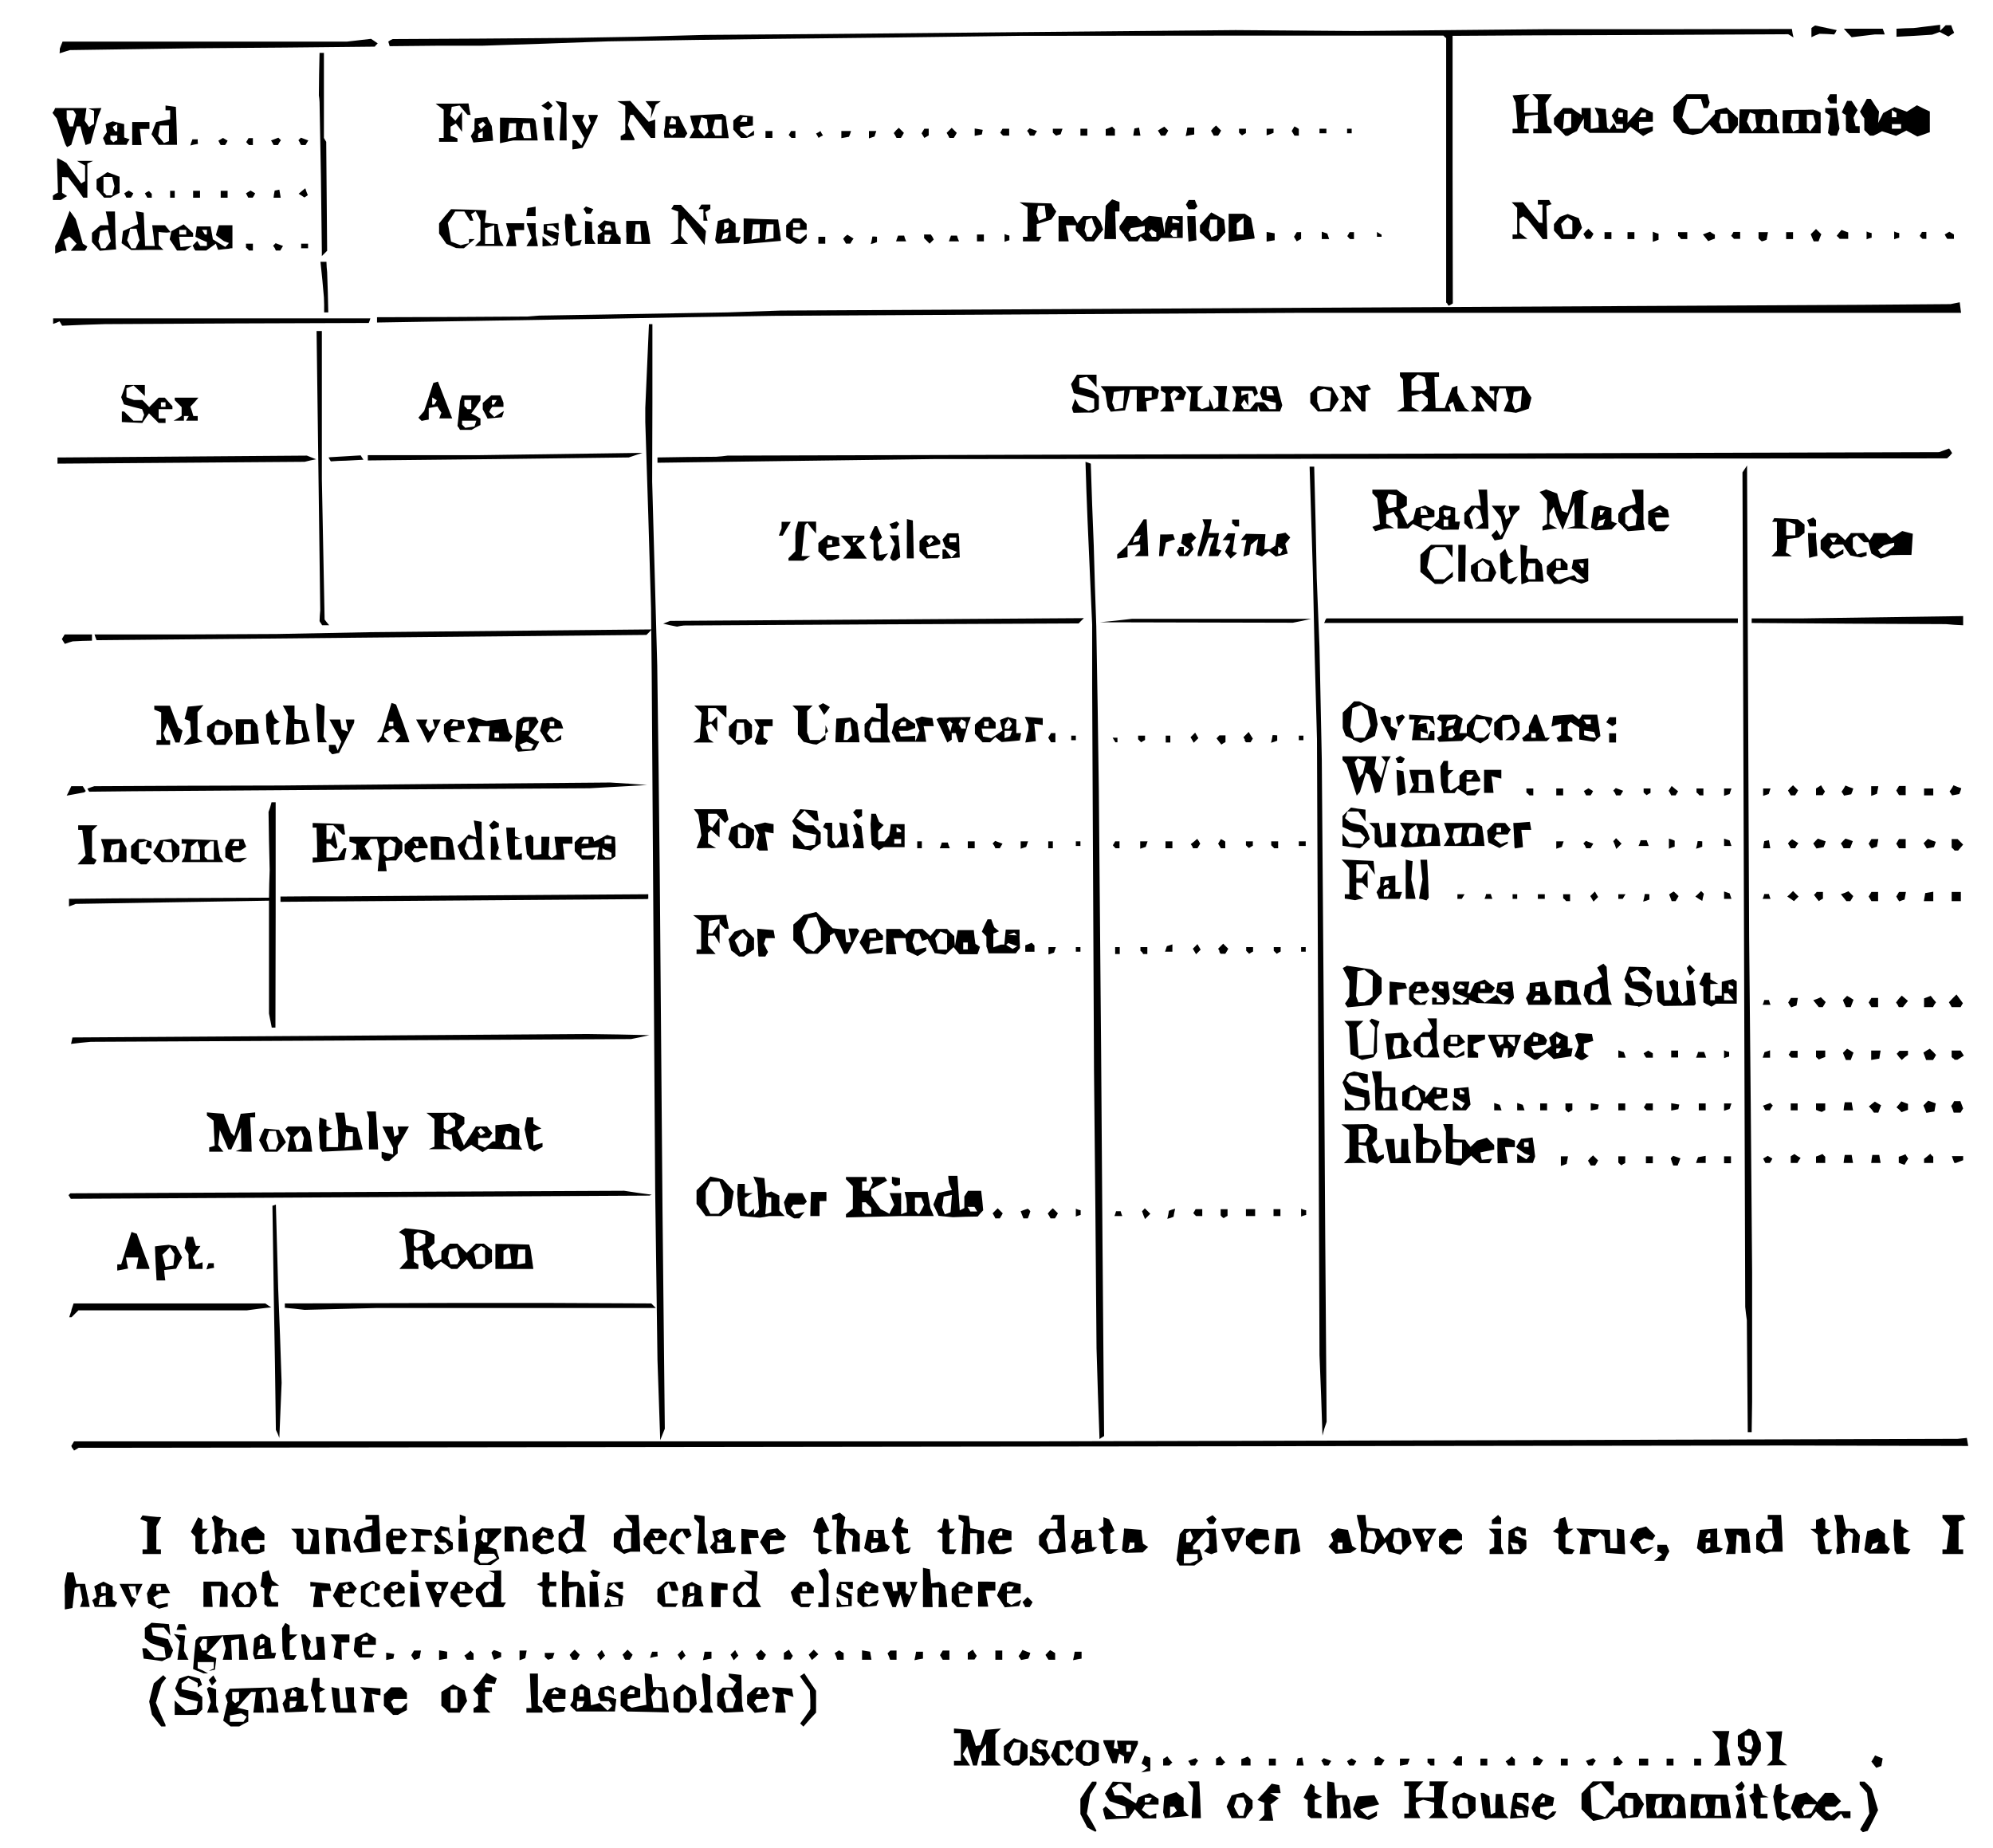 <?xml version="1.0" encoding="utf-8"?>
<svg xmlns="http://www.w3.org/2000/svg" viewBox="0 0 867 804">
	<title>A form with questions about personal information and household items.</title>
	<path d="m474.7 795.9-1.7-1-3-5.8v-6.6l2.5-3.8 2.6-3.7h1.9v1.1l-2.8 4.4-.7 4.3-.7 4.2 2.2 3.6 2 3.7-.2.3-.3.2zm335 .5-.5-.6 2-3.4 2-3.5-1-9-3.2-3.6v-1.3h2.1l1.6 1.5 1.5 1.6 1.4 4.6 1.4 4.7-2.2 4.5-2.3 4.5-1 .3-1.1.3zm-329.4-7.2-.5-2.3 1.2-1.2 2.3 2.1 2.3 2.2h4.5l-.6-4.2-3.4-1.2-3.4-1.1-1-1.6-1-1.7 3.4-5.2 4 .2 3.9.3v4.9l-4-4.4h-1.5l-1.4 1-1.4.8 1.2 3.2h3.3l3 1.7 3 1.8 1-2.6 2.4-1 2.5-.9 2 1.3 1.9 1.2v2.5h-5.9l-.7 1.2-.7 1.1 1.7 1.3 1.8 1.3 1.4-.6 1.4-.5v2.2h-5.7l-3.6-4-1.3 1.9-1.4 2-10 .6zm20.2-6.2.6-1h-3.1v2h1.9zm48.3 7.8 1.2-1.2v-5.4l-3-1.2 1.7-2 1.8-1.9 1.3-1.6 1.4-1.6 1.6.3 1.7.3.3 1.8.3 1.7h-4.6l2 1.2 1.8 1-1.8 1.4-1.8 1.3.6 3.6.6 3.5h-6.3zm44.3.3-2.4-.6-1-1.7-1.1-1.7 2-5.6 3.6-.3 3.7-.3 1 2 1.1 2-2.7.7-2.8.6-1.4.4-1.5.5 1.6 1.5 1.6 1.6 2-1.1 2.2-1.2v2l-1.8 1-1.7.8zm77.2-.2-2.2-.8-1-1.8-.9-1.8 1.6-4 1.5-1.3 1.5-1.2 2.7 1 2.6 1-.3 1.8-.3 1.7-2.8.3-2.7.3v2.7l1.7.6 1.6.7 2.1-2.1h1.7l-1.2 2-3.4 1.8zm1.7-7.9v-1h-.9l-1.2 2h2.1zm18.6 6.7-2.6-2.7v-6.8l2.5-2.7 2.4-2.6h9.1v6h-1.1l-2.3-2.6-2.2-2.7-2.3 1.2-2.2 1.2.6 10.4 2.9 1 2.8 1 1.8-2.3 1.8-2.2h2.2v-2.9l1.6-1.5 1.5-1.6h4.9l1.6 2.4 1.6 2.5-1.4 2.8-1.3 2.8-3.3.3-3.2.3-.6-1.5-.6-1.6h-2.1l-1.7 1.5-1.6 1.5-3.1.6-3.2.6zm19.9-3.8v-3.4l-1.8-.3-1.7-.3v6.8l.7.7.7.6 1-.3 1.1-.4zm63.8 5.3-1.3-.8-.8-4.5-.8-4.4.6-2.4.6-2.5 2.4-.8v4l1.8.7 1.7.6-1.8 1-1.7 1v5.1l4 1v1.6l-3.2 1.2h-.3zm17.7-1.2-2-2-1.2 1.5-1.1 1.4h-5.7l-1.5-2.1-1.4-2.1 1-3 1-2.8 2.5-.6 2.4-.6 2.2 2 2.3 2.2 3.4-4h3.7l1.6 1.8 1.7 1.8-2.4 2.4h-4.5v1.8l2.6 2 1.4-.8 1.5-1h5.5v3h-2.9l-1.2-2-3 3h-3.9zm-3-3.2 1-1.9h-5l-.6 1-.7 1.1.6 1.4.5 1.5 3.2-1.2zm-282.6 2.8-.4-1.2.2-3.5.3-3.5 2.6-1 2.7-.8 1.5 1.3 1.6 1.2v5.4l2.4 2.4-1 .1-.9.1-8.6.8zm5-2.8-.6-.9h-1.8v4.2l3-2.4zm7.3-2.4.4-6.5-2.4-3h5l.4 8 .3 8h-4zm16 4-1.1-2.5 1.1-2.5 1.1-2.4 2.6-.7 2.6-.6 2 1.7 1.9 1.8v3.3l-1.6 2.2-1.5 2.2h-6zm6.8-1 .6-2.5-.6-1.5-.5-1.5h-3l-1.2 4 1 2 1.2 2h1.9zm28 2.8-.6-.6v-6.6l-1-.5-.8-.6 3-6 .9.5.9.6v2.8l3.2 1.8-3.2 1.2v5.2l1.5.5 1.5.6v1.8h-4.6zm7.9-7.3v-8l1.5.2 1.5.3.3 2.8.3 2.7h4.8l1.2 2 .8 8h-5.1l1-1.3 1-1.2-1-6.6-1.2.4-1.1.4v4.2l.2 4.1h-4.2zm33.5 7v-1h2v-12h-2v-2h8.3l-1.6 1.8-1.7 1.9v3.3h8v-5h-2v-2h8.2l-1 1.3-1 1.2-.4 4.7-.5 4.7 1.4 2 1.4 2.1h-8.5l2.4-2.4v-4.4l-4.8-1.2-3.2 1.2v2.9l1 2 1 1.9h-7zm22.2-.2-1.2-1.2v-6.5l2.5-1.2 2.5-1.1 2.5 1.1 2.5 1.2v5.7l-1.8 1.6-1.9 1.7h-3.9zm5.6-4-.3-3.3-3.2-.6-.7 1.7-.6 1.7.5 1.8.6 1.9h4zm6.8 4-.4-1.3-.5-4.3-.5-4.2h1.4l1.2.8 1.2.7.6 8 2-1v-4l.2-4h2.8l.6 8 1.1 1.2 1 1.3h-10.2l-.3-1.3zm12-3.5.7-4.8.4-.8.4-.7h5.9v4.4l-2.4-2.4h-2.5v1.8l2.6 1.1 2.5 1.2-.3 2.3-.3 2.2-7.6.6zm5.2 2.4-.5-1.2-1.6-.3-1.7-.3.6 1.5.6 1.6h3zm53.5-3-.3-5.3 15 .2.9 1 .9.9.4 4.3.4 4.2h-17.1zm6.7-.3v-3.6l-1.3.4-1.2.5-.3 2.2-.4 2.2 1.2 3 2-1.2zm6.8 1.2.4-2.8-2-2-1.2 2.1-1.1 2.2.6 2 .7 2 1.1-.4 1.2-.4zm5.8-.9.2-5.2 7.7.2 7.7.1.3.4.2.3.7 4.8.7 4.7h-17.6zm7 3.3.5-1-.6-3-.7-3.1-1.1.4-1.2.4-.3 2.2-.4 2.2.6 1.5.5 1.4h2zm6.2-2.8-.3-3.7h-2l-.3 3.8-.3 3.7h3.2zm7.1 2 .8-2.7-.8-2.2-.8-2.1 3-1.2.4 1.3.3 1.2.5 4.3.5 4.2h-4.6zm7.8 2.1-.7-.6v-4.8l-1-2-1-1.8 2-1.2v-3.8h2l1 2.4.9 2.4 2.6 1-1.8.1-1.7.1v7h3v2h-4.6zm-8.1-12.2-.6-.9 1.4-1.1 1.4-1.2.7 1 .6 1.1-1.2 2h-1.8zm-257.6-8 1.5-1.1-2.8-1.8.7-1.7.6-1.7 1.3.5 1.2.4v5.8l-4 .6zm317.2-2.4-1-1.3.8-1.3.8-1.4 1.7.7 1.6.6-.3 1.7-.3 1.6-2.2.8zm-400.1-.6v-1h3v-12h-3v-2.1l7.2.6 1.2 3.5 1.1 3.5 1-.2 1-.1 1.1-3.4 1.1-3.3 6.8-.6-1.3 1.2-1.2 1.3v11.2l2.4 2.4h-8.4v-2h2v-7.4l-1.4 2-1.3 1.9-.7 2.8-.6 2.7h-1.7l-1.2-4.2-1.3-4.2-1 1.8-1 1.7 1.6 2.5 1.6 2.4h-7zm23.6-.3-1.9-1.4v-5.7l2.2-1.7 2.2-1.8 3.4 1.2 1.3 1 1.2 1v5.4l-1.8 1.6-1.9 1.7h-2.9zm5.2-5 .3-3.7h-3l-2.2 4 .6 2 .7 2.1 1.6-.3 1.7-.3zm4.2 4.3v-2h1.1l1.6 1.5 1.5 1.5.8-.5 1-.6-.6-1.3-.5-1.4-2-.5-1.9-.5v-3.8l2.1-2.1 2.4.5 2.4.4-.6 1.4-.5 1.5-2.8-2.4-1.2 1.2.7 1 .6 1.1h2.8l1 1.8 1 1.7-1.4 1.8-1.2 1.7h-6.3zm10.6-.1-1.5-2.2 1.3-3 1.2-3.2 3-.3 3.1-.3 1.4 3.4-1.8 1.8-1.3-1.6-1.2-1.5h-1.8v5.8l1.4 1.1 1.4 1.2.7-1 .6-1.1h2.1l-2.4 3h-4.8zm11.1.7-1.7-1.3v-4.8l1.4-1.8 1.3-1.7h4.1l3.2 1.2v7.8l-2 1-1.9 1.1h-2.6l-1.8-1.4zm5.3-4.1v-3.4l-2.2-1.4-1.8 2.8v5.3l1.3.5 1.2.4.8-.4.7-.4zm31 4v-1.4l.9-.5.9-.6 1 1.4 1.2 1.3-.7.6-.6.7h-2.7zm11.5.5-.6-1 3.2-1.2 1.1 1.1-.7 1-.6 1.1h-1.9zm11.5-.4v-1.6l.9-.5.9-.6 1 1.4 1.2 1.3-.7.6-.6.7h-2.7zm11 0v-1.4l1.4-.5 1.4-.6 1.2 1.2v2.7h-4zm12-.1v-1.5h3v3h-3zm12.2 0 .3-1.6 2-.4.3 1.8.3 1.7h-3.1zm11.3.4-.7-1 1.1-1.1 3.2 1.2-1.2 2h-1.9l-.6-1zm11 .2-.5-1 2-1.2 2 1.2-.5 1-.6.9h-1.9l-.6-1zm11.5-.5v-1.6l1.6-1 1.3.9 1.4.8-.7 1-.7 1.2h-2.9zm11 0v-1.6h4.2l-.4 1.3-.5 1.2-1.6.3-1.7.3zm12.7.7-.7-.6v-1.7h3v3h-1.7zm11 0-.7-.6 1.1-1.4 1.1-1.3h1.8v4h-2.7zm11.3-.8v-1.5h3v3h-3zm11.6.6-.6-.9 1.4-1 1.3-1.2.6.7.7.6v2.7h-2.9zm11.4-.5v-1.6l1.6-1 1.3.9 1.4.8-.7 1-.7 1.2h-2.9zm12-.1v-1.5h3v3h-3zm11.5.5-.6-1 3.2-1.2 1.1 1.1-.7 1-.6 1.1h-1.9l-.6-1zm11.5-.4v-1.6l.9-.5.9-.6 1 1.4 1.2 1.3-.7.6-.6.7h-2.7zm11-.1v-1.5h4v3h-4zm12 0v-1.5h3v3h-3zm12 0v-1.5h3v3h-3zm9.8.3 1.2-1.2v-8.9l-1.7-1.9-1.6-1.8h7.6l-.6 3.3-.5 3.3.8 4.2.7 4.2h-7.1zm9.8-.4-.6-1.6v-.8h2.8l.8 2.4 1.2-.8 1.2-.7v-1.9l-2.3-.7-2.2-.7-.7-1-.8-1.2v-4.4l2.4-1.5 2.3-1.5 1.5.5 1.5.6 1.2 2.5 1.1 2.5v3.4l-2 3.3-2 3.2h-4.8zm5.7-6.6.4-1.3-.5-1.7-.4-1.8h-2.8v4.7l.7.6.6.7h1.5zm7.5 7 1.2-1.2v-8.9l-3-3.4 3.6-.1 3.7-.1-.7 6-.6 6.2 1.8 1.3 1.7 1.3h-4.4l-4.5.1zm-287.8-4.4-2-4.6v-.8h5l-.3 1.8-.2 1.7 2 .4-.3-1.9-.3-1.8h4.6l4.5.1v1.3l-4 8.4h-2v-2.9l-1-.6-1.1-.7-.6 2.1-.5 2.1h-1.9l-2-4.6zm10-1.9v-1.5h-2v3h2zm-423.9-12-2-2.6-.6-2.9-.6-2.8 1-4 1-3.9 2.1-1.8 2-1.8 1.3 1.3-1 1.2-1 1.3-1.3 4.1-1.2 4.1 2 4.8 2.2 4.8v.7h-1.9zm30.6 1.2-1.6-1.2.9-4 1-4-1-3 1-1.4.9-1.5 19-.6.4.7.5.8.7 4.8.7 4.7h-5.2v-2h2v-5.5l-1.8-2.8-2.4 1.6.5 4.3.5 4.4h-4.6l.6-4.5.5-4.5h-2l-3 3.4-3 3.5 2.3.5 2.4.6v4.9l-2 1-1.9 1.1h-3.8zm7.9-1.8.7-1.1-1.2-.8-1.2-.7-2.5.5-2.4.4v2.8h5.9zm-2.6-10v-1.9h-3v3.7l.6.6.7.6.8-.5.9-.5zm244.8 12.5-.7-.7 2.2-3 2.2-3.2v-4.1l-.2-4.2-2.2-3-2.1-3 1-.7.9-.6 2.5 3.8 2.6 3.8v9.5l-2.8 3-2.7 3.1zm-272.8-7.6v-3.1l2.4 2.2 2.4 2.3 2.3-.4 2.4-.3.6-3.4-4-1-4-1.2-1-1.7-.9-1.7.9-2.2.8-2.1 2-.7 2-.6 2.4.6 2.6.7.5 1.4.5 1.3-1 .6-.9.6v-2l-2-1.1-2.1-1.1-1.5 1.2-1.4 1.1v2.6l3.2.6 3.1.6 1.4 1.1 1.3 1.1v5.4l-2.4 2.4h-9.6zm93 1.2-2-2v-4.9l1.6-1.5 1.5-1.6h4.5l2.4 2.4v2.6h-5.7l-1.2 1.2.6 1.4.5 1.4h3.4l2.4-2.4v3.3l-2 1-1.9 1.1h-2.1zm-78.1-1.2.8-2.3-.8-3-.9-2.9.5-.4.4-.4 1.6.5 1.5.6v6.9l1.2 3.2h-5.1zm32.6.2-.6-2 .8-1.2.8-1.3-.6-3.4 2.5-.7 2.6-.6 1.5.6 1.5.5v7.1h2.2l-.4 1.3-.5 1.2-9.2.4zm5.3-1.8.4-1.2h-3.2v3.2l2.4-.8zm.2-4.1v-1l-.9-.5-.9-.6-.6 1.5-.5 1.5h2.9zm8 5.5v-2.6l-.9-2.3-.9-2.4 1-5.4h2.8v3.8l1.3.6 1.2.6-1.3.6-1.2.6v6.8h3.1l-1.2 2h-3.9zm8.6 1.2-.4-1.3-1-8.6 1.6.3 1.7.3.3 4.3.3 4.2h3.2l-.5-4.5-.6-4.5h3.8v7.8l1.2 3.2h-9.2zm13.1-3 .6-3.8-1.3-1.6-1.4-1.5 8.9.6v3l-1.9-.3-1.9-.4.5 4 .6 4h-4.6zm34.9 2.6-1.6-1.4v-6l2.5-1.6 2.6-1.7 2.5 1.3 2.5 1.4.5 2.3.6 2.3-3.2 5h-5zm5.4-4.4v-4h-3v8h3zm7 5v-.9l2-1.2v-4.5l-2.2-2.2 1-1.4 1.2-1.3 3.6-4.8 2.3 1.2 2.2 1.2-.8 2.4-2.2-.2-2.1-.3v2h3v2h-3v6.6l2.4 2.4h-7.4zm23 0v-1h2.2l-.4-7.5-.3-7.5h3.5v13.9l2 1.2v1.9h-7zm10.5.3-1-.8-1.3-1.6-1.3-1.7 2.4-5.2 1.9-.5 1.8-.6 4 1.2v3.9h-6.1l.3 1.8.4 1.7h5.4l-.3 1-.4 1-2.4.3-2.4.2zm3.5-7.7v-.5l-1-.6-.9-.5-1.2 2h3.1zm6.3 6.6-1.3-1.4.6-1 .7-1.1.2-5 1.8-1 1.7-1.2 1.8 1.1 1.7 1.1.3 3.5.3 3.6 2-.5 1.8-.5 1.7 1.7 1.7 1.6 2-2-.7-1-.7-1.1h-3.7l-.6-1.5-.5-1.5 1-2.8 1.7-.4 1.7-.5 1.3.4 1.2.5v3.2l-2.4-2.4h-1.6v2.8l2.6.6 2.5.7-.6 5.4h-16.8zm4.5-2 .4-1.2h-3.2v3.2l2.4-.8zm.2-4.7v-1.5h-2v3h2zm17.4 6.7-1.4-1.2v-6l4.2-3 2.2.8 2.1.8v3.8l-2.8.3-2.7.3v2.8l.9.5.9.6 3.2-.7 3.2-.6-.8-13.8 1.6.3 1.5.3.3 2.8.3 2.7h5l.3 1.2.4 1.3.6 4.3.6 4.2-18.2-.4zm16.6-3.6v-3.6l-1.2-.7-1.1-.7-1.2 1.6-1.2 1.7.5 2.5.4 2.5h3.8zm-12-3.6v-1h-1.9l-1.2 2h3.1zm18.2 7.8-1.2-1.2v-6.3l2-1.9 2.1-1.8 5.4 3 .6 5.6-3.4 3.8h-4.3zm5.8-3.5v-2.8l-1.8-2.8-1 .7-1.2.7v6.9h4v-2.8zm4.7 4-.6-.5 1.2-1.3 1.3-1.2-.6-6.4-.7-6.4.3-.4.3-.3 1.6.5 1.5.6v12.9l1.2 3.2h-4.9zm8.8-1-1.5-1.3v-5.5l2.4-2.4h4.5l.7-1.2.7-1.1-1.6-1.2-1.7-1.2v-1.4l2.8.3 2.7.3.1 6.5.2 6.5.3 1.5.4 1.5-4.2.2-4.3.2zm6-2.3.6-2-1-2-1.2-2h-2l-.5 1.5-.6 1.5 1.2 5h2.9zm7.2 2.2-1.7-1.9v-4l1.8-1.6 1.9-1.7h4.2l1 1.9 1 1.8-.6.7-.6.6h-4.7l-1 1.6.9 1.3.8 1.4 2.2-.6 2.1-.5-.4 1.1-.4 1.2-2.4.3-2.5.3zm4.3-7.2v-1h-.9l-1.2 2h2.1zm6.7 5.1.5-3.8-1-.7-1.2-.7v-2l4.2.3 4.3.3.3 1.8.4 1.9-2.3-.7-2.2-.7.6 4 .5 4.2h-4.6zm-246.2-9.1-.7-1.2 2-2 1.4 2.4-2 2zm-5.3-5-2.2-1 .5-6.2.6-6.3 1.6-1.6 19.2-1 1 4.6.5 3.3.5 3.2h-3.9v-9.1l-1.8.3-1.7.4.4 8.4h-4l.7-2.5.6-2.5-.7-2.7-.6-2.7-3.5 4-3.5 3.9 2.1 1 2.1.8-.6 5-2.6.6 1-.6 1.1-.5v-2.8h-7v2.7l2.3 1 2.2 1.2h-2l-2.3-1zm3.8-11.5v-2.5h-1.9l-.6 1-.7 1.1.6 1.4.5 1.5h2.1zm-23.5 6.5-4-.5-.3-2.3-.3-2.2h1.8l3.6 4h4.8l-.3-2.2-.3-2.1-6-2-1.3-1-1.2-1v-4.5l1.4-1.1 1.5-1.2 7.6.6.6 5-1.4-1.8-1.4-1.7h-5.4l.6 3.4 3.3.8 3.3.9 1 2.4 1.2 2.4-1.2 3-1.8.8-1.8.9zm11.2-4 .6-4-1.4-1.6-1.3-1.6 2.4.4 2.5.3-.3 3.3-.2 3.3 1 2 1 1.9h-4.8zm32.8 2.7-.4-1.2.2-3.4.3-3.4 1.7-1.1 1.7-1 1.7 1 1.8 1.1.3 3.2.3 3.1h2l-.3 1.2-.4 1.2-8.5.4zm4.5-2.3v-1.6l-2.4.8-.8 2.4h3.2zm0-4.5v-.9h-2v3.1l2-1.2zm8.5 6.1-.6-2-.1-4.8-.1-4.9.7-1.1.7-1.2 1 .5.9.6v3.9h3.5l-1.8 1.4-1.7 1.3v6.3h3.1l-1.2 2h-3.9l-.6-2zm9 .7-.3-1.2-.6-4.3-.6-4.2h1.8l2.4 3-.5 2.2-.6 2.3.7 1.2.8 1.2 1.3-.8 1.3-.9-.8-7.2h3.4l.4 5 .3 5h-8.6zm13.8.7-1.2-.5.6-3.5.6-3.4-1.3-1.5-1.2-1.5h8.2v3.5h-3.5l.2 7.5h-.6zm21.7-.9v-1.6l1.8.3 1.7.3-.4 2-1.5.3-1.6.3zm11.5.6-.6-1.1 1.2-2h3l-.3 1.7-.3 1.6-1.2.4-1.1.4zm11.5-1.1v-2.1l1.8.3 1.7.3v3l-1.8.3-1.7.3zm11.6 1.1-.6-.9 1.4-1 1.3-1.2.6.7.7.6v2.7h-2.9zm11.7-.7-.5-1.5.5-.6.6-.5 1.6.5 1.5.6v1.9l-1.5.6-1.6.6zm11.7-.3v-2.1h3.1l-.3 1.7-.3 1.6-1.3.5-1.2.4zm11.7 1.3-.7-.7v-1.7h4.2l-.8 2.4-2 .6zm10.7-.5-.6-1 1-1.2 1.2-1.1 2.2 2.2-.6 1.1-.7 1.1h-1.9zm12.1.1-.7-1.2 2-2 1.4 2.4-2 2zm11 0-.7-1.2 2.2-2.2 2.2 2.2-.6 1.1-.7 1.1h-1.9l-.7-1zm24 0-.7-1.2 2-2 1.4 2.4-2 2zm10.7-.7.3-1.8h3v3l-1.8.3-1.9.4zm12.3.7-.7-1.2 2-2 1.4 2.4-2 2zm11 0-.7-1.2 2.2-2.2 2.2 2.2-.6 1.1-.7 1.1h-1.9l-.7-1zm11.5-.4v-1.6l2.2-1.4.8 1.4.9 1.3-1 1.6h-2.9zm11.5.4-.7-1.2 2.2-2.2 2 2-1.4 1.3-1.4 1.2zm11.2-.5-.6-1.4 1-.6.9-.6 2 1.2v2.9h-2.8zm11.3-.6v-2l1.7.3 1.8.3.3 1.8.3 1.7h-4.1zm11.7.7-.6-1.4 1.2-1.2h2.7v4h-2.8zm11.5-.3.3-1.8h3v3l-1.8.3-1.9.4zm11.3.7-.6-1 1.2-2h2.9v4h-2.9zm11.5-.4v-1.6l2.2-1.4.8 1.4.9 1.3-1 1.6h-2.9zm12-.6v-2h3v4h-3zm10.7 1.3-.6-.9.9-1.3.8-1.4 1.7.7 1.7.6-.4 1.3-.5 1.2-1.5.3-1.6.3zm11.7-.4-.6-1 1-1.1 1-1 1.1.6 1.1.7v2.9h-2.9zm11.8-.6.3-1.8h3v3l-1.8.3-1.9.4zm-312.1-.7-1.2-1.5.6-5.6 5-2.4 4 2.6v2.8h-6v4h5.4l-.5.7-.5.8h-5.7zm4.9-6.6v-1h-1.9l-1.2 2h3.1zm123.2 6.8.5-1.3h2.3v1l.1 1-1.7.3-1.6.4zm-206-12 .5-1.3h2.6l.5 1.3.4 1.2h-4.4zm-49-13-.1-5.3.5-2.8.6-2.7h2.8l1.2 5h3.8l2 10h-4.2l.6-1.5.5-1.5-1.2-6-1 .3-1.2.4-1 8.8-1.6.3-1.7.3zm38.6 3.8-2.3-1.2-.3-2.1-.3-2.2 1-2 1.2-2.1h5.9l2 4h-4.5l-1.4 1-1.4.8.7 1.7.6 1.7 2.5-.4 2.5-.5v1.5l-2 .5-1.8.5zm3.2-7.6v-1h-2v2h2zm-29.3 6.5-.6-1.4 1-.7 1-.6-.5-2.4-.6-2.3 2-1.1 2-1 4 2v5.9l2 1.2-.5 1-.6.9h-8.7zm5.3-1.5v-2l-1.3.3-1.2.5-.3 1.6-.3 1.7h3.1zm0-4.4v-1.6h-2v3h2zm8.6 2.7-2.6-5.3h10l-1.3 2.7-1.2 2.7-.6-4.4h-3l.7 2.3.7 2.2 1 .6 1 .7-2 3.6zm33.9-.7v-5.6h8.1l2.4 2.4v8.6h-3.5l.3-4.5.4-4.5h-4.4l.4 4.5.3 4.5h-4zm13.3 3-1.2-2.7 1.5-2.6 1.5-2.7 2.5-.3 2.6-.3 1.2 1.4 1.2 1.5.4 2 .3 2-1.4 2-1.5 2.2h-6zm7-1.9.3-2.7-1.2-1.5-1.2-1.4-1.3 1.1-1.4 1.1v4.4l2.4 2.4 1-.3 1.1-.4zm6.9 3.7-.7-.6v-6.8l-.8-.5-.9-.5.5-3 .4-3 1.4-.5 1.3-.5 1.4 4.4 3.2 2.4h-1.6l-1.7.1-.5 2.1-.6 2 .6 1.5.5 1.4h2.8v2h-4.7l-.6-.7zm21-3.8.6-4.5h-2.3v-2l4.3.4 4.2.4.6 3.2h-4.3l.8 7h-4.4zm9.7 2-1.6-2.4 1.4-2.8 1.3-2.8 5.2-.6 1.2 1.5 1.3 1.5-.7 1-.6 1.1h-4.9v3.8l3.2 1.2 1-.7 1.1-.6-.7 1.1-.7 1.2h-4.9zm5-6.6-.5-1-1 .7-1 .5.7 1 .5 1 1-.7 1-.5zm7.3 8-1.7-1v-7l5.2-2.4 1.5 1 1.5.9v2l-1.1.3-1.1.4v-3.2h-1.6l-2.4 2.4v4.4l3 2.4 1.5-.6 1.5-.5v1.9h-4.5l-1.7-1zm10-.7-1.7-1.9v-4.2l1.6-1.5 1.5-1.6h3.5l2.4 2.4v2.6h-6v2.6l2.3 2.3 4-2-1 2.6-2.4.3-2.5.3zm4.3-7.2v-1l-3 1.2.6 1 .5.8 1-.5.9-.6zm5.5 3.5v-5.6l1.5.2 1.5.3.5 5.3.6 5.2h-4.1zm8.9.8-1.9-4.8-.3-.7-.4-.8h10.2v.6l-2 3.9-2 4v2.5h-1.7zm4.6-2.7v-1.7l-1-.6-.9-.5-1.2 2 1.2 2h1.9zm6 5.4-2-2v-2.6l1.6-2.2 1.5-2.2h3.8l1.5 1.6 1.6 1.6-.5.9-.6.9h-6.1l1.2 3.2v.8h5.5l-3 2h-2.5zm4.2-6.5v-1l-1.1-.3-1.1-.4v3.4l1-.4 1.2-.4zm6.4 6.3-1.6-2.2v-3.3l1.8-1.6 1.9-1.7h4.3v-3.8l-1.3-.5-1.2-.5 5.5-.2v14h2.1l-1.2 2h-8.9zm6.2-3.2.4-2.8-2.2-2.2-1.6 1.6-1.7 1.6.7 2.7.7 2.6 3.4-.6zm21.9 4.7-.7-.6v-7.5l-1.3-.6-1.2-.6 1.3-.6 1.2-.6v-3.9h3v4h3v2h-2.8l-.8 2.4.8 4.6h2.8v2h-4.7zm7.8-7.3v-8l3 .6-.2 2.2-.3 2.2h4.8l1 1.3 1 1.2.5 4.3.5 4.2h-4.3l.4-4.6.3-4.6-1.8.4-1.9.4v4.2l.2 4.2h-3.2zm12 2.5v-5.6h3.3l.4 5.5.3 5.5h-4v-5.5zm6.5 4.8v-.8l.9-1.3.8-1.4 1.2 3.2h3.1v-3l-2.6-.6-2.5-.6.3-2.7.3-2.6 3.3-.3 3.2-.3v3.1h-1.6l-2.4-2.4-2.2 2.2 3.1 1.7 3.2 1.6-.6 4.4-3.8.3-3.7.3zm24.2-.5-1.2-1.2v-5.4l1.8-1.6 1.9-1.7h4l.7 1.6.6 1.6v.8h-2.8l-.6-1.7-.7-1.6-2 2 .6 6.8h5.4l-.5.7-.5.8h-5.5l-1.2-1.2zm9.7 0-.1-1.3.2-1 .3-1-.1-2.2-.2-2.2 2-1.1 2-1 4 2v5.8l.6 1.5.5 1.4-4.5.1-4.6.1-.1-1.2zm5-2.2.3-1.8-1.4.4-1.3.5-.3 1.7-.4 1.8 1.4-.4 1.3-.5zm.1-4.1v-1.6h-2v3h2zm7.5 2v-5.4l3.5.4 3.5.3v2.7h-3v7.5h-4v-5.4zm10.7 4.3-1.2-1.2v-5.5l1.6-1.5 1.5-1.6h4.9v-2.9l-1.8-1-1.7-1.1 3 .2 3 .3-.3 5.7-.4 5.6 1.1 2.1 1.2 2.1h-9.7zm5.6-1 1.2-1.2v-4.4l-1.4-1.1-1.4-1.2-3.2 3.2v2l1 2 1 1.9h1.6zm21 1-1.6-1.3-.6-2-.6-2.1 4-4.4h3.6l2.4 2.4v2.6h-6.1l.3 2.3.3 2.2h2.2l2.2-.1-1 1.6h-3.5l-1.6-1.3zm4.2-6.8v-1h-2v2h2zm5 7v-1h2v-10.1l-1-1.9-1-1.8 1.5-.6 1.4-.5.8 1.2.7 1.2v7.2l.1 7.3h-4.5zm8-1.2v-2.3l1 1.8 1.1 1.7h2.9v-2.7l-2.5-1.1-2.5-1.2v-1.9l.6-1.5.6-1.6h5.8v3h-1.9l-1.2-2h-1.9v2.5l2.2 1 2.3 1v5l-3.3.3-3.2.3zm10.2 1-1.2-1.2v-5.4l4-3.6 2.5 1.1 2.5 1.2v3h-6v3.9l2 1.2 2.1-1.2 2.1-1-.4 1.3-.5 1.3-2.9.3-3 .3zm4.3-6.8.6-1h-3.1l1.2 2h.8zm8.5 4.8-1.2-3.3-.9-1.7-.9-1.8v-1h3.9l.6 4h1l1-.1-.2-2-.3-1.9h4v4.9l.9.5.9.6.6-1.5.5-1.5-.5-1.5-.6-1.5h3.4l-.4.8-.3.8-4 9.4h-1.3l-.7-2.7-.8-2.8-1 2.8-1 2.7h-1.5zm14.5-5.3v-8.6l3 .6.3 3.2.3 3 1.7-.3 1.7-.4 1.3.8 1.3.9.5 4.6.5 4.7h-3.8l.1-4.3.1-4.2h-3v4.3l.2 4.2h-4.2zm13.7 7.3-1.2-1.2v-5.5l1.6-1.5 1.5-1.6h2l2 1 1.9 1v3h-6.1l.3 2.3.3 2.2h2.2l2.2-.1-1 1.6h-4.5zm4.3-6.8.6-1h-3.1v2h1.9zm6 2.6v-5.7h3.8l3.7.1v3.8h-4.3l1.2 7h-4.4v-5.4zm10 3-1.8-2.7 1.1-2.5 1.2-2.5 1.5-.5 1.5-.6 5 1.2v4h-6v3.9l2 1.2 2.1-1.2 2.1-1-.4 1.3-.5 1.3-3 .3-3.2.3zm5-5.6.6-1h-3.1v2h1.9zm5 7-.7-1.2 2.2-2.2 2.2 2.2-.6 1.1-.7 1.1h-1.9zm-266.5-13.7v-1.4h3v3h-3zm78.5.4-.7-1 1.1-1.1 3.2 1.2-1.2 2h-1.9zm-50.2-4.7-1.1-.7.3-3.5.4-3.5.1-.5.2-.5-.4-4.8 1.4-.8 1.3-.9h8.5v1.6l-3 3.1-2.8 3.2 1.8.6 1.9.6.6 2 .7 2-1.9 1.4-1.8 1.4h-5zm6.8-1.3 2-1-.6-1-.6-.9h-5.9l-1.2 2 1.2 2h3zm-2.1-9.8v-2l-.9-.5-.9-.6-.5 2-.5 1.9.6.5.5.6h1.7zm300.5 10.8-.7-1 1.4-11.4 1-1.2.9-1.1h6.9l6.8-.1.4 5 .3 5.2-1.3.4-1.2.5-1.7-.6-1.6-.7 2.3-2.3v-5.2l-.7-.6-.6-.7-2.9 3.2-2.8 3.2v1.6h2.9l.7 2.2.6 2.1-1.8 1.4-1.8 1.3h-6.5zm7-.5 1.5-.6v-2.7h-6v4h2.8zm-1-9.3.5-1-.6-1.5-.6-1.6-.9.6-.9.5v3.9h1.9zm202.8 7.5 1.8-1.4-1-.7-1.1-.6v-2.8h4l1.2 2.8-1.2 2.1-1 2.1h-4.5l1.8-1.4zm-659.3-2.5v-1h2v-12l-3-1.2 1-1.6 3.2.4 3.3.3h.8l.8.1-1 2-1.1 1.9v10.1h2v2h-8zm23.7.3-.7-.6v-6.3l-2-2 3.2-6.4.9.5.9.6v3.9h2.4l-2.4 2.4v6.6h3.1l-1.2 2h-3.6zm7 .1-.6-.6.8-2.2.8-2.1-.6-8-.5-1.1-.5-1.2.6-.6.6-.5 3.8 2-.3 1.7-.3 1.6 4 .8 2.4 2-.1 2.7-.1 2.8.7 1.2.7 1.1h-4.8l.5-3 .4-3-1.2-3.2-1.6 1.3-1.5 1.2.6 7.2-1.6.3-1.5.3-.6-.7zm14-1.2-1.7-1.9v-3.1l.6-1.7.7-1.7 2.5-1 2.5-.9 1.8 1.7 1.9 1.7v2.7h-7.2l1.2 3.2v.8h4v-2h2v2.8l-3.2 1.2h-3.5zm23.5.6-1.2-1.2v-6.2l-2.4-2.4h5.4v9h2.8l1.4-6-2.6-3.2 2.4.4 2.5.3.2 5.2.2 5.3h-7.5zm11.7.7v-5.8l-.2-5.2 4.4.4 4.4.3.8.8 1.4 9h-2.7l-.7-.3-.7-.2.3-3.6.2-3.7-1.1-.7-1.2-.8-1 1.4-.9 1.4.5 3.7.4 3.8h-3.8v-.5zm13.3-2.3-1.5-2.4.9-2.6 1-2.7 6.4-2v-2.5h-3v-2h5.8l.4 8 .3 7.8-4.4.4-4.4.3zm6.3-3.2v-3.5l-1.8-.3-1.7-.3-.6 1.5-.6 1.6.6 2.6.7 2.5 3.4-.6zm7.5 4-1-1.9v-4.7l2.4-2.4h4.4l1.2 1.5 1.2 1.4-.7 1-.6 1.1h-5l.3 1.7.4 1.8h5.3l-1 1.2-1.1 1.3h-4.8zm5-7v-1h-3v2h3zm15 7v-2h1.1l1.6 1.6 1.6 1.5 2-2-.7-1-.7-1.1h-2.9l-1-1.8-1-1.7 1.4-1.9 1.3-1.8 1.9.4 1.8.3.2 2 .3 2-.6-1.3-.6-1.2h-2.7v1.8l5 3.2v2.9l-2 1-1.9 1.1h-4.1zm44.6.7-1.9-1.4v-5.7l2.2-1.7 2-1.7 4 1 .5 1.5.6 1.5-1 1.6-1.8-.5-1.8-.4-2.4 2.8 1.5 1.3 1.5 1.2 4-1v1.6l-3.2 1.2h-2.4zm4.4-7.1v-.5l-1-.6-.9-.5-1.2 2h3.1zm6.8 7.3-1.8-1v-6.8l2.1-1.5 2.1-1.4 2.8 1v-4.2h-2v-2h6.3l-1.2 13.7 2.3 2.3h-6.2l-1.4.5-1.3.4zm5.2-2.4 1.2-1.5-1.2-5h-2.8l-1.2 1.5-1.3 1.6 1.1 2.4 1.2 2.5h1.8zm19.2 2-2.2-1.6v-5.7l3-2.4h5v-2.1l-1.7-1.9-1.6-1.8h6.1l.4 8 .3 8h-4.3l-1.4.5-1.3.5zm5.3-4.5v-3.5l-3.4-.6-.7 2.5-.6 2.6.6 1.6.6 1.5 1.7-.3 1.8-.3zm7.5 4-2-2v-2.6l1.6-2.2 1.5-2.2h4.5l2.4 2.4v2.6h-7v1.1l1 2 1 1.8 2.7-1 2.6-1-1.3 1.6-1.2 1.5h-3.8zm4.5-6 .6-1h-3.1l1.2 2h.8zm6.4 6-2-2.1.7-2.2.6-2.2 1-1.3 1-1.2h5.6l.5 1.5.6 1.4-1 .7-1.2.7-1-1.7-.9-1.7-1.4 1.2-1.4 1.1v3.8l4 4h-3zm11-4.7.3-6.5-2.2-2.2v-1.7l2.3.3 2.2.3v11l.8 2.6.7 2.7h-4.6zm6 5.1-1.1-1.4 1-1.3 1.1-1.3-.5-2.2-.6-2.1 2.6-.7 2.6-.6 1.5.6 1.5.5v7.1h2.2l-.8 2.4-4.2.2-4.1.2zm5.1-1.9v-1.5h-3v3h3zm-.3-5-.6-.7-1 .7-1.1.6 1.2 2 1.1-1 1-1zm7.8 3v-5.4l3.5.3 3.5.2.6 3.4h-4.4l1.2 7h-4.4v-5.4zm9.8 2.9-1.7-2.6 1.5-2.7 1.5-2.6 2.3-.3 2.3-.4 1.9 1.8 1.9 1.7-.6.8-.5.9h-5.9v4.2l6-1.2v1.8l-3.2 1.2h-3.8zm5.4-6-.6-.6-2.6 1 2 .1 1.8.1zm19 8-.7-.7v-7.5l-1.1-.4-1.2-.4 2-5.8 1-.3 1.1-.4 3 6-2.8 1v6.2l2 .6 2.2.6-1.4.8-1.3.9h-2.2l-.6-.7zm7.2-.1v-7.5l.2-6.8h-2.1v-1.8l1.6-.6 1.7-.6 2.4 2-.5 2.5-.4 2.5h4.8l2.4 2.4v7.6h-3.4l.2-3.3.3-3.4-1.5-1.2-1.5-1.3-.7 2.6-.6 2.6 1.2 5h-4v-.7zm13.5-.8-1.5-1 .9-4 .8-4h6.9l.3 3 .4 3 1 .6 1 .7-1.2 2-3.6.4-3.5.4zm4.4-2.3.4-1.2h-3.2v3.2l2.4-.8zm.2-4.1v-1l-2-1.2v3.1h2zm8.7 7.3-.7-.7v-6.3l-2.2-2.2.8-1.4.8-1.3.2-1.3.2-1.4.6-.5.5-.5 2.2 1.4-.5 1.4-.6 1.5 1.5.5 1.5.6v1.8h-3.2l.6 2.3.6 2.2v2.7l3.2-1.2-.4 1.2-.5 1.3-2 .3-1.9.3zm20 0-.7-.7v-7.5l-1.3-.5-1.2-.5 1.1-.9 1.2-.8.3-2 .4-2 2 .4.3 2 .3 2.1h2.3l-2.4 2.4v6.6h3.1l-1.2 2h-3.6zm8-6.3.5-6.8-1-.7-1.2-.7v-2l2.3.3 2.2.3.3 2.6.3 2.7 3 .6 2.9.6v8.8l.1.7-1.6.3-1.7.4.2-1.9.2-1.8v-2.8l-.2-2.7h-3v9h-3.7l.5-6.9zm12.1 4.4-1.2-2.6 2-5.4 1.7-.3 1.9-.4 4.8 1.2v4h-7v1.5l1 1.4.8 1.4 2.6-.7 2.6-.6v1.8l-3.2 1.2h-4.8zm5.2-6.5v-1h-.9l-1.2 2h2.1zm18 7-2-2v-3.9l1.6-1.5 1.5-1.6h4.9v-4h-3.1l1.2-2h4.9v3.8l.1 3.7.3 4.3.2 4.2-.5.1-.6.1-3.3.4-3.2.4zm6.5-2 .6-2-1-2-1.2-2h-1.9l-1 1.8-.9 1.9.6 2.1.5 2.2h3.7zm6.5 2.5-1.2-1.5.7-1.7.8-1.8v-2l.2-2h7l.3 3.7.3 3.8h2.3l-1 .9-.9.9-7.2 1.2zm5-2v-1.7l-2.4.8-.8 2.4h3.2zm0-5v-1.6l-2 1.2v1.9h2zm8.6 7-.6-1.7v-5.4l-2.2-2.2 1.1-.6 1.1-.7v-3.9l1.3.4 1.2.5 1.2 2.5 1.1 2.5-.9.6-.9.5v6.9h3.5l-3 2h-2.3l-.6-1.6zm8.3.5-.8-.6.4-4 .4-3.9v-.8l.1-.8 3.7.3 3.8.3.3 3 .4 3 1.1.7 1.2.7-2.4 2.4-7.3.2zm4.6-2.8v-1.2h-1l-1-.1-.3 1.7-.4 1.6 1.4-.4 1.3-.5zm50.5 1.8-2-2v-3.7l2-1.7 1.8-1.7 2.9.3 2.8.3.3 2.3.4 2.3-1.4-.2-1.3-.1h-1.8l-1.7.2v3.1l1.5.5 1.5.6 3-2.4v1.8l-2.4 2.4h-3.6zm11 1.6-.5-.4.3-5.1.4-5.1h8.8l.4 2.3.5 2.2.8 5.4-1.4.5-1.5.6h-1.6l.6-4.6.5-4.6-2 .4-1.8.4v4.2l.2 4.2h-3.4l-.4-.4zm24.5-1.3-1.6-1.5 1-1.3 1.1-1.2-.5-1.5-.6-1.5 1.5-1.2 1.5-1.3 2.2.4 2.3.3 1.8 7 2 1.2-1.3.9-1.4.9-3.2.2-3.3.2zm4.5-1.8v-1.5h-2v3h2zm10.3 2.8-2.3-.4v-8.4l-1-3.7-.8-3.8h3.8l.1 1.3.1 1.2.2 1.5.1 1.5 2.8.3 2.7.3 2.2 4.2 1.7-2 1.6-2.2 1.5-.2 1.5-.3 2.2.7 2.1.8.7 2.6.6 2.6-2.4 2.5-2.5 2.5-2.5-.7-2.6-.6-.6-2.1-.7-2.1-2.4 2.6-2.5 2.6-.7-.1-.7-.2-2.3-.4zm4-3.7.7-2.4-1.2-3.2h-2.8l-1.2 5 .6 1.5.5 1.5h2.9zm11.5-1.4-.3-3.7h-3l-.3 2.3-.4 2.3.6 1.5.5 1.4h3.2zm17.8 4.2-1.6-1.4v-4.6l1.8-1.6 1.9-1.7h3.9l2.4 2.4v2.6h-5.9l-.5.9-.6.9 3.2 2.6 3.8-2.4v1.6l-2.4 2.4h-4.5zm20.4.7v-1l2-1.2v-5.5l-2.4-2.4h5.4v7.8l1.2 3.2h-6.2zm8.2-4.2.1-5 2-1 1.8-1 1.8.6 1.8.5v3h-1.7l-1.2-2h-1.8v2l5 2v3.6l-2.4 2.4h-5.5zm4.6 1.9-.5-1.3-1.6-.3-1.7-.3.6 1.5.6 1.6h3zm18.4 2-1.2-1.2v-6.4l-1.3-.5-1.2-.5 1.1-.9 1.2-.8.3-2 .4-1.8 2.4-.8.7 2.5.6 2.6h2.3l-1.8 1.4-1.7 1.3v5.5l4 1-.6 1-.5.8h-3.5zm8.5-2.8.6-4-1.3-1.5-1.3-1.6 14.7.6v4l.1 4h3v-4.3l-.2-4.3 3.2.6.2 5.3.3 5.3-4.3-.3-4.2-.3-.6-7-1.9-1.9-2.2 2.2-1.6-.5-1.5-.6.6 4.1.5 4.2h-4.6zm23.8 1.6-2.5-2.6.7-1.8.6-1.8.9-1.1.9-1.2 2-.5 2-.6 4 4-.7 1-.6 1-1.8-.4-1.8-.5-1.1.8-1.2.7 1.4 3.4 2.6-.5 2.6-.6-2 1.5-1.9 1.5h-1.6zm28.1 1-1.4-1.1.6-4 .7-4 3.8-.3 3.7-.3v8l1.3.4 1.2.4-.6.7-.7.7-3.6.4-3.5.3zm4.4-2.7v-.9h-2v3.1l2-1.2zm0-3.9v-1h-.9l-1.2 2h2.1zm7.4 5.7.6-2.4-1-3.1-.9-3.2h9.8l.4.8.5.7.3 4.5.4 4.5h-3.9v-3.5l-.1-3.5-2-1-.3 4.3-.3 4.2h-4.1zm14.4 1.2-1.8-1v-6.5l2.4-2.4h4.6v-4h-2v-2h5.8l.4 8 .3 8h-5.3l-1.4.5-1.3.4-1.8-1zm5.6-2.5.6-1.6-1.2-4.8h-2.9l-.8 2.3-.9 2.2 1 1.8.9 1.7h2.7zm20 2.6-.5-1-.1-3.3-.1-3.2-3.2-2.4h1.3l1.2-.1v-3.8l1.4-.5 1.4-.6 1.2 1.2v3.5l1.3.5 1.2.5-1.7 1.3-1.7 1.4.6 2.7.5 2.8h2.9l-1.2 2h-3.9zm7.5.3-.1-.8.2-1 .3-1-.4-10-.5-1.8-.5-1.7h3.8l.6 3 .7 3h3.8l1.1 1.4 1.2 1.5-.6 7.6h-3l.3-4.1.3-4.2-1-.6-.9-.6-1.2 1.5-1.2 1.4.4 3.3.3 3.3-1.8.3-1.7.3zm13.1-.3-1-.7.6-4.1.7-4.2 2.3-.6 2.4-.6 3 2.4v4.4l2.2 2.2-.6 1-.5 1h-8zm4.8-3 .4-1.3-1.3.5-1.3.4-.4 1.3-.5 1.4 1.4-.5 1.3-.4zm7.9 3.3-.5-.8-.2-4.5-.3-4.5.2-2.3.1-2.2h3v2.9l1.8 1.1 1.7 1.1-1.3.5-1.2.6v5.6l1.6.6 1.5.6-1.2 2h-4.9zm20.3-.3v-1h1.8l.7-5 .7-5.1-3.2-3.6v-1.3h8.9l.5.9.6.9-1.5.6-1.5.5v12.1h2v2h-9zm-665.2-1.2 1.2-1.2v-5.2l-2.5-2.5 8.8.6.5 1.2.4 1.3h-5.2v4.6l2.4 2.4h-6.8zm19.7-3.8v-5h3.3l.4 5 .3 5h-4zm20-.4v-5.6h3.7l3.8.1.8 1.2 1 1.1.5 4.2.5 4.3h-3.7l.5-3.3.5-3.2-1-1.4-.9-1.4-1.2.8-1.2.7.4 4 .4 3.8h-4.1v-5.4zm313.9.5-2.2-5 8.8-.6.8.3.9.3-2.5 5-2.5 4.9h-1.2l-2.1-5zm4.6-2.1v-2h-1.7l-1.2 1.2.6 1.4.5 1.4h1.8zm80 6v-1.1l-2-4-1.8-3.9h10.6l-2 3.7-1.8 3.7v2.6h-3zm3.2-7.2-1.2-1.2-.6.7-.6.6.6 1.7.7 1.7 2.3-2.3zm-421.2-5.8v-2.2l1.3.5 1.2.4v2.6l-1.3.5-1.2.4zm325.4.9-.7-1.1 1.4-.9 1.4-.8 1.7 1.7-.6 1.1-.7 1.1h-1.9zm123.6.2v-.9l1.3-1 1.4-1.2.6.7.7.6v2.7h-4zm-617.5-32-.5-1.1 1.2-2h417.4l201-.5 201-.6 4-.4.3 1.8.3 1.7-79.6-.2-742.4 1-2 1.2-.6-1zm255.1-21.1-.6-17.5-1-74-1.3-194-.2-29.5-.3-29.5-1.2-40.5-1.3-40.5v-6l1.6-36.5h1.5v34.3l-.1 34.2 2.2 80 .6 45.5.5 45.5 1.2 146.7 1 94.3-2 5zm191-2.8-.6-19.7-.5-60.5-.6-60.5-.8-167v-26.8l-2-45.2-.5-12.8-.4-12.8 1.2.4 1.1.4.6 17.9.7 17.9.5 17.5.6 17.5.6 35.5.5 35.5 1 114 .6 83.6.7 83.6-1 .6-1 .7zm-356.8 17.5-.8-1.7-.4-28.8-.5-28.7-.6-40 .7-.2.8-.3 1 36.5.8 20.5.7 20.5-1 24zm453.9-16.7-.7-17.5-1.1-268-1-36.5-.8-36.5-.7-22.8-.7-22.7h2l.6 24.3.5 24.2 1.2 30 1 49 1 129 .5 79.5.6 79.5-1 3-.8 3zm185.4-8.4-.2-24.3-.4-3-.3-2.8-1.2-363 2-3v1l.9 204 .7 73 .6 73v56.3l-.2 13.2h-1.7zm-729.1-28.6 1-3h83.4l1.3.9 1.3.8-5.3.6-5.3.7h-73.3l-3 3h-1l1-3zm97.2-.7-4.3-.4v-1.9l72.5-.2h43.4l43.5.2 2 2h-121.8l-31 .8zm-60.5-19.7-.3-7.4 3-.4 3-.3 3.2.6 1.3 2.4 1.3 2.5-1.3 2.4-1.3 2.5-5.2.6.2 2.3.3 2.2h-3.8zm8-1.6.2-2.5-2-3-1.6 1.7-1.7 1.6.7 2.7.7 2.6 3.4-.6zm-24.7 3.4v-1.4h1.7l2.2-7 2.3-7.1 1.1.4 1.2.4 2.7 7.4 2.8 7.4v.5h-5.7l.5-2.5.4-2.5h-5.4l.4 2.4.5 2.4-2.4.5-2.3.4zm31-2.6v-3.3l-.9-1.3-.8-1.3.5-2.5.4-2.4h2.8l1.2 4h2l-1.7 2.5-1.6 2.5 1.2 3.2 1.5-.6 1.5-.5v2.9h-6v-3.3zm8.2 2 .5-1.3h2.3v1l.1 1-1.7.3-1.6.4zm85.3-.8 1.8-2-.6-5.2-.6-5.1-1.3-.9-1.3-.8 1.3-.9 1.4-.8 4.6.5 4.7.5 1.8.9 1.7.9v3.7l-1.4 1.2-1.5 1.2 1.2 2.6 1.1 2.7.2.3.1.2 1.7-.6 1.6-.6v-3.5l1.8-1.6 1.9-1.7h3.3l4 4 4-4h3.5l1.8 1.4 1.7 1.3v5.2l-2.2 1.5-2.2 1.6h-3.6l-1.5-2-1.4-2.2-4.2 4.2h-2.6l-2.2-1.6-2.3-1.6-4 3.6-1.7-1-1.7-1.1-.3-3.2-.3-3.1h-3.8v4.9l2 1.2v1.9h-8.3zm24-1 .6-1-.7-2.5-.6-2.6-1.7.3-1.6.3-.3 1.8-.4 1.8.6 1.5.5 1.4h3zm11.5-2.4v-3.6l-.9-.5-.8-.5-3.2 2.4.6 2.8.5 2.7h3.8zm-26-7.5v-1.9l-3.2-1.2-.9.6-.9.5v4.6l.6.6.7.6 1.8-1 1.9-1zm30.5 7.4v-5.4l7.4.1 7.3.2.3 1 .3 1.1.6 4.3.6 4.2h-16.5zm6.7 0-.4-3-.7-.7-1 .7-1.1.6v6l1.8-.3 1.7-.4zm6.3 0v-3h-3l-.3 3.3-.3 3.4 1.8-.4 1.8-.3zm97.8-17.2-4.3-.4-1-4.4-.1-2.5-.2-2.5.1-2.2.2-2.3h3v4h3.5l-1.8 1-1.7 1.1v5.6l.7.6.6.7 1.4-1.1 1.3-1.1v2.6l2.2-2.2-.4-5.3-.4-5.4-.9-1.8-.8-1.9 2.4.4 2.4.3.6 6.6 2.4-.8 1.8.9 1.7.9v6.5l2.4 2.4h-6.9l-2 .4-2 .3zm9.2-5.1v-3.2l-1-.2-1-.3-.3 3.9-.3 3.8 1.3-.4 1.3-.5zm8.4 4.8-1.7-1-1.2-5 2-4h6l1 1.9 1 1.8-1.3 1.3h-4.7l-1 1.6.9 1.3.8 1.4 2.2-.6 2.1-.5-1.2 1.4-1.1 1.4h-2.3l-1.6-1zm24.1-.1v-.7l3-2.4v-9.8l-3-3v-1h9v2h-2v4h2.9l1-1.8.8-1.7-.4-1.3-.5-1.2h6l.6.8.5.8-3.5 1.9-3.4 1.8v2.9l2 2.9 2.1 2.9 2 1 1.8 1 1-2 1.1-1.9-1-2.5-1-2.6h5v9.2l1.3-.5 1.2-.4v-2.9l-.2-2.9-.8-3h10l1.2 7 .8 1.8.7 1.7h-14.7l-23.5.6zm11-2.2v-1.3l-2.4-2.4h-1.6v3.7l.7.6.6.7h2.7zm22-.6 1-2-.6-1.5-.6-1.6h-2.8v5.7l.7.6.6.7h.6zm10.4 3.1-3.1-.3-1.1-2.4-1.2-2.5 2-5 3-.7 3.1-.6-.7-1.6-.6-1.6-.2-1.5-.1-1.5h4l1 15 2-1v-5l.8-1.3.8-1.2h5.7l.5 4.3.4 4.2-1.2 1.3-1.2 1.4-5.4.1-5.4.2zm2.4-5.6.3-3.8-1.8.4-1.8.3-.3 2.3-.4 2.3.6 1.6.6 1.5 1.3-.4 1.2-.5zm10.7 2.4-.6-1h-3l1.2 2h3zm8 3-.7-1.2 2.2-2.2 2.2 2.2-.6 1.1-.7 1.1h-1.9zm12.1-.5-.6-1.6 1.6-.6 1.5-.5.6.5.5.6-.5 1.6-.6 1.5h-1.9zm11.8.4-.6-1 1-1.2 1.2-1.1 2.2 2.2-.6 1.1-.7 1.1h-1.9zm41-.3-.6-1.7.6-.6.6-.7 2.4 2.4-2.3 2.3zm10.8-.2.3-1.7 1.3-.5 1.4-.4-.4 1.8-.3 1.7-1.3.5-1.4.4zm23.4 1-.6-.7v-2.7h3v2.9l-.9.5-.8.5zm-226.5-3-2.1-2.7v-5.9l6-6 2.8.6 2.7.7 2.4 2.6 2.3 2.6-.6 3.6-.5 3.6-2.2 1.8-2.1 1.7h-6.8zm8.7.4 1.2-1.2v-6.5l-1-2.5-1-2.6h-4l-1 2-1 1.9v6.2l1 2 1 1.9h3.6zm38.8-3 .2-5.3h6.7v4h-3v6.5h-4zm115.4 3.7v-1.7l1 .4 1.1.3v2l-1 .3-1.1.4zm17.2.4.3-1h2l.3 1 .4 1.1h-3.4zm34.5.5-.6-.7.5-.8.5-.9h2.9v3h-2.7zm22.3-.9v-1.5h4v3h-4zm12 0v-1.5h3v3h-3zm12 0v-1.7l1 .4 1.2.3v2l-1.1.3-1.1.4zm-535.7-6.8-.5-.8.8-.8 240.9-1.1 6 .9 6 .8-1 .4-251.7 1.4zm358.4-5.3-.7-.7v-2.8l1.8.3 1.7.3v2.8l-1 .4-1.1.3zm242.6-9.1-2.3-.4v-13.7l-1.2-3.2h4.2v6.5l2.7.2 2.7.1 1.1 1.6 1.2 1.5 1.4-1.3 1.4-1.4 2.1-.6 2.2-.7 3.2 3.2v2l-6 1.2.2 1.6.4 1.6 2.2-.2 2.3-.3-1.2 2h-4.2l-1.9-1.7-1.8-1.6-2.3 2.1-2.3 2.2-1-.1-.9-.2zm4.7-5.8v-3.5h-4v7h4zm43 4.6v-2.1h3.1l-.3 1.7-.3 1.6-1.3.5-1.2.4zm12.4.8-.6-1 1-1.2 1.2-1.1 2.2 2.2-.6 1.1-.7 1.1h-1.9zm13.2.4-.6-.6v-2.7h3v2.9l-.9.5-.8.5zm22.7-.8-.5-1.6.5-.6.6-.5 1.5.5 1.6.6-.6 1.6-.6 1.5h-1.9zm100 .8-1.3-.5v-2.6l1.5-.5 1.4-.6.6 1 .6.9-.8 1.3-.8 1.4zm-241.5-1.5 1.2-1.2v-11.9l-1.8-1.3-1.7-1.3h5.8l5.8-.1 2 1 1.9 1v4.6l-2.1 2.1 1.2 2.7 1.3 2.7 2.6-1v1.7l-1.5 1.2-1.4 1.2-1.8-.4-1.8-.3-1-7-1.8-.3-1.7-.3v5.4l1.8 1.3 1.7 1.3h-5l-4.9.1zm9-9.6 1-1.7-.5-1.3-.5-1.2h-3.8v6h2.9zm9.7 9.6-.3-1.3-.5-2.5-.4-2.5-.8-3h4l.6 8.6 2.4-.8v-3.9l.1-3.9h2.9l.2 7.3 1.2 3.2h-9l-.4-1.3zm11.5-5.8v-7l-.6-1.5-.6-1.6h4.2v5.8l3 .7 3.1.7 1.1 2.4 1 2.3-1.6 2.6-1.6 2.5h-8zm7.6 2.3.7-2.5-2.1-2.1-1.6.5-1.6.6v6.1h4zm27.8-.9v-5.4h4.4l3.2 1.2v2.8h-4.3l1.2 7h-4.4zm8.6 3.5v-2l4 2.4.7-.8.8-.9-2.2-.8-2-1.4-1.8-1.4 2.2-3.6 5-.6.6 4.2.5 4.1-1 2.8h-6.8zm5-6v-1h-2v2h2zm51 6.5v-1.4h3v3h-3zm22.2.3.5-1.3 1.6-.3 1.7-.3v3.1h-4.2zm11.8-.3v-1.4h3v3h-3zm17.5.6-.5-1 2-1.2 2 1.2-.5 1-.6.9h-1.9zm11.5-.5v-1.5l1.6-1 1.3.9 1.4.8-.7 1-.7 1.2h-2.9zm11 0v-1.4l1.4-.5 1.4-.6 1.2 1.2v2.7h-4zm12.2-.3.3-1.8h3l.3 1.8.3 1.7h-4.1zm12 0 .3-1.8h3l.3 1.8.3 1.7h-4.1zm22.8.8v-.9l1.3-1 1.4-1.2.6.7.7.6v2.7h-4zm12.6-.6-.5-1.5h4.9v1.8l-3.2 1.2h-.6zm-683-.2-.6-.6v-2.6l5 1.2v-2.9l-2.4-4.6-2.3-4.7h4.6l.3 2.3.3 2.2 2-1-.2-1.8-.3-1.7h4.9l-2.4 4.3-2.5 4.2v3.2l-1.8 1.6-1.9 1.7h-2l-.6-.7zm-75.6-4.1v-1l1.2-.3 1.2-.4-.3-5.5-.2-5.4-1.4-1.1-1.5-1.1v-1.4l3.6.3 3.7.3 1.6 4.2 1.6 4.1 1.4 1.4 1.4-4.8 1.4-4.9 3.1-.3 3.2-.3v2.1h-2.2l.4 7.5.3 7.5h-3.5l-3.5-.2 1.2-.5 1.3-.5-.1-4.6-.1-4.7-2 4.7-2.2 4.8h-1.3l-1.8-4.3-1.9-4.2-.3 3.3-.4 3.3 1.2 1.5 1.1 1.4h-6.2zm23-1.6-1.3-2.5 1.1-2.6 1.2-2.5 6.4.6 3 5.4-1.8 2-2 2.1h-5.2zm6.6 0 .6-1.5-1.2-5h-3l-1.2 4 1.2 4h3l.5-1.5zm5-1 .7-3.5-1.2-1.3-1-1.4.6-.6.6-.7h7.5l1 1.2 1 1.3.5 4.2.5 4.3h-10.7zm6.2-.4.4-2.2-.7-1.7-.6-1.6-3.2 3.2.7 2.7.7 2.6 2.4-.8zm7.9 3.1-.5-.7-.2-4.5-.3-4.5.2-2.2.1-2.2 1.5.5 1.5.6v2.6l1.3.6 1.2.6-1.3.6-1.2.6v6.8h5l.1-1.3.1-1.2-.1-3.5-.2-3.5-.5-2.8-.6-2.7h4l.4 2.7.3 2.7 2.4.6 2.5.6 2.4 9.4-.7.1-.6.1-16.4.8zm13.8-4.7v-3h-3l-.3 3.3-.3 3.4 1.8-.4 1.8-.3zm45.3 4.2-1.7-1.2-.6-5-1.8-.3-1.7-.3v5l1.8 1 1.7 1h-10l1.3-.6 1.2-.5v-12l-1.8-1.4-1.7-1.3h6.3l6.3-.1 2 1 1.9 1v2.9l-1.5 1.4-1.5 1.5 1.4 3.3 1.4 3.2 2.6-4.1 2.6-4.2h4.8l1.2 1.5 1.2 1.4-.7 1-.6 1.1h-4.9v3.1l1.5.5 1.5.6 1.7-1.3 1.6-1.4h1.2v-7l6.4-.6 2 1 2 1.1v3.4l-.2 3.3.7 1.2.8 1.2-14.9-.4-1.2.7-1.2.8-2.4-1.6-2.5-1.6-4.6 3zm23.7-4.2v-2.8l-2.4-.8-.7 2.5-.6 2.5 1.4 2.2 1.1-.4 1.2-.4zm-12.4-3.8-1-1-.7.6-.6.6.7 1 .6 1.1 2-1.2zm-12.1-3.1v-1.4l-1.5-1.2-1.4-1.2-1 .7-1.1.6v4.6l.6.6.7.6 1.8-1 1.9-1zm33.3 11.6-1.2-.7-1-4.2-.9-4.1 1-5.2h2.8v2.9l1.8 1 1.7 1-1.8.6-1.7.7v6l4-1v1.7l-3.6 2zm-70.8-7v-6.7l-1-3h4l.5 8.3.5 8.2h-4zm521.1-9.9-.6-.6v-2.7h3v2.9l-.9.5-.8.5zm109.6 0-1.2-.5v-2.8h4v2.9l-.8.4-.7.4zm23-.7-1.2-1.3 1.3-1.1 1.3-1 1.3.8 1.4.8-1.2 3.2h-1.9zm12 .1-1.2-1 1.1-1.3 1-1.3 1.5.6 1.4.5v2.6l-2.8 1zm11.2-.2-.7-1.6 2.1-2.1 1.7.6 1.6.6-.3 1.7-.3 1.8-1.8.3-1.7.3zm12 0-.6-1.4.7-1 .6-1.1h2.7l1.2 3.2-.6.9-.5.9h-3zm-264.4-2.2v-2.7l2 2.3 2.2 2.2 2.1-.3 2.2-.3v-4l-7.2-1.6-1.2-2.5-1.1-2.5 1-1.8 1-1.9 1.5-.6 1.5-.5 6 1.2v3.7h-1.8l-2.4-3h-3.8l-.7 1-.6 1.2 2.3 2.3 7.4 2 .6 5.6-1.2 1.5-1.1 1.4h-8.7zm13.2-3-.1-5.8-.7-2.7-.6-2.8h4.2v7h6v6.8l1.2 3.2h-9.8zm6.3.6v-3.4h-3l-.3 2.3-.4 2.3.6 1.6.6 1.5 1.3-.5 1.2-.4zm7.3 4-1.8-1v-5.9l5-3.2 5 3.2v2.5l1.8-2.3 1.8-2.4 3 .4 2.9.3v4l-2.8.3-2.7.3v1.7l1.4 1 1.3 1.2 1.8-.7 1.8-.6-.7 1.1-.7 1.2h-4.9l-3-3h-1.9l-.6 1.5-.5 1.5h-4.6l-1.8-1zm5.8-5.4-.7-2.6-3.4.6-.3 2.9-.4 2.9 1.4.8 1.3.8 1.4-1.4 1.4-1.3zm9.4-1.5v-1h-2v2h2zm5 5.8v-2.1l3.8 3.4 1.4-2.2-.3-.2-.4-.2-4-2.2v-3.8l3.1-.3 3.2-.3.4 3.8.5 3.8-1 1.3-1 1.2h-5.7zm5-5.2v-.5l-2-1.2v2.1h2zm13 5.8v-1.6l2.4.8.8 2.4h-3.2zm10 0v-1.6l2.4.8.8 2.4h-3.2zm10 .1v-1.5h3v3h-3zm22 0v-1.6l1.8.3 1.7.3-.4 2-1.5.3-1.6.3zm12 0v-1.5h3v3h-3zm11.7.9-.6-.7.5-.8.5-.9h2.9v3h-2.7zm11.3-.9v-1.6l1.8.3 1.7.3-.4 2-1.5.3-1.6.3zm12 0v-1.5h3v3h-3zm11 0v-1.5h3.2l-.8 2.4-2.4.8zm17.5.5-.6-1 3.2-1.2 1.1 1.1-.7 1-.6 1.1h-1.9l-.6-1zm11.5-.5v-1.5h3v3h-3zm23.2-.3.3-1.7h3l.3 1.8.3 1.7h-4.1zm-212.2-21.4-2.5-1.2-.6-12-1-1.2-1.1-1.3h8.3l-3 3 .4 4.8.3 4.7.2 2.6 3.2-.3 3.3-.3.3-5.8.3-5.9-2.4-2.8 1-1 1.7.6 1.7.7-.5 1.4-.6 1.5v10.3l-.8 1.2-.7 1.1-5 1.2zm13.9 1-.1-.2-.4-3.5-.3-3.5-.3-2-.3-1.9 3.7-.2 3.8-.3 1.4 2 1.4 2.1-1 2.8 1.2 1.5 1.3 1.5-.4.4-.4.3-4.7.5-4.8.6zm5.6-5.8v-3.4h-3l-.3 2.3-.4 2.3.6 1.6.6 1.5 1.3-.5 1.2-.4zm55.7 4.5-2.2-1.5v-5l4.1-4.1 4.4 1.4.7 1 .8 1.2-.3 1-.4 1-3 .3-3.2.3.6 1.5.5 1.4h3.4l2-1.5 2.2-1.5-.5-1.8-.4-1.8 1.6-1.4 1.6-1.3 2.4 1.1 2.5 1.2v5h2.1l-.3 1.7-.3 1.8-7.6 1.2-1.5-1.4-1.4-1.4-2.2 1.5-2.2 1.6h-1.2zm13.3-2.4.6-1h-2.1v2h.9zm0-4 .5-.9-2-1.2v3.1h.9zm-9.5-1v-1h-2v2h2zm17.2 8.2-1.3-.9 1-2.4.8-2.4-1.6-4.4 1.4-.8 6 .4.6 3-2 .6-2.1.5v4l1.1.8 1.1.7-1.3.8-1.4.9h-1zm104.4 0-.6-.5v-2.8h4v2.8l-1.4.5-1.4.6zm11.7-.8-.6-1.5 1.8-1.8 1.4.8 1.4.9-1.2 3.2h-2.1zm11.7-.3v-2.2h4.1l-.3 1.7-.3 1.8-1.8.3-1.7.3zm12.1.6-1-1.4.6-.6.6-.7h3.7v1.8l-1.4 1-1.3 1.2zm11.2-.3-.6-1.6 1.4-.9 1.4-.8 1.4 1.3 1.3 1.4-.6 1.1-.7 1.1h-3zm12.4 1-.7-.7v-2.8h3.9l1.4 2.2-2.8 1.8h-1.2l-.6-.7zm-233.1-2-1.6-1.5v-4l4-4h2.9l1.2-2-1-2-1.2-2h4.1v12.5l.6 2.3.6 2.2h-8l-1.6-1.6zm5.4-.9 1.2-1.5-1.2-5h-4v6.6l.7.6.6.7h1.5zm7.2 1.3-1.2-1.2v-5.2l2.4-2.4h4.4l2.6 3.2-1.5.9-1.4.9h-4.5v1.8l3.2 2.6 3.8-2.4v1.8l-3.2 1.2h-3.4zm4.8-6.3v-1.6h-3v3h3zm4.5 2.5v-5h7.5v2l-5 2v2.9l2 1.2v1.9h-4.5zm10.8 0-2.1-5h14.6l-3.6 9.4-1 .4-1.2.4v-4.3h-1.8l-1 4h-1.8zm4.7-2.6v-1.5h-3v.8l1.2 3.2.9-.6.9-.5zm5 .6v-2h-3v1.6l2.4 2.4h.6zm45 5.4v-1.6l2.4.8.8 2.4h-3.2zm11.5.7-.5-1 2-1.2 2 1.2v1.9h-2.9zm11.5-.6v-1.6h3v3h-3zm11.3.3.4-1.3h2.6l.5 1.3.4 1.2h-4.4zm11.7-.3v-1.7l1 .4 1.2.3v2l-1.1.3-1.1.4zm17.2.3.4-1.2 2.4-.8v3.2h-3.2zm11.5.6-.6-.7.5-.8.5-.9h2.9v3h-2.7zm-747.5-6.8.3-1.4 109.5-.7 114.5-.8 13.5.2 13.5.3-4 .9-4 .8-235 1.2-4.3.4-4.3.5zm86.4-8.7-.6-3.1v-49.1l-84.1 1.4-1.5.6-1.4.5v-3.3l19.8-.2 43.4-.2 23.8-.1.1-6 .2-6-.3-12.6-.2-12.7.7-2 .6-2.2h1.8v49l-.1 49h-1.6l-.6-3.1zm468-6.6-.5-.9 1-1.4.9-1.5v-7l-1.4-2.7-1.5-2.8 1-.5.8-.5 5.5.8 5.6.9 4 3.6v6.6l-2.3 2.6-2.2 2.6-5.1.5-5.2.5-.5-.8zm9.8-2.6 1.7-1.3v-4.5l.1-4.4-1.8-1.3-1.9-1.4-3 .6-.6 10.8.5 1.3.5 1.4h2.7l1.8-1.3zm114.4 2.6-2.8-.4v-5h1.5l1.3 2 1.2 2h4.9l.7-1 .6-1.2-2.3-2.3-3.1-1-3.2-1.1-1-1.7-1-1.6 2-5.6 3.8.1 3.7.1 2.1 2.1-.6 1.8-.7 1.7-4.6-4.4-3.4 1.4.5 1.4.6 1.5v.8h5l3.8 3.8-.5 2.7-.6 2.6-2.4 1-2.4.9-.2-.1-.2-.2zm12.6-.8-1.2-1-.4-4.5-.3-4.5h3l.3 4.3.3 4.2h2.7l.6-1.5.5-1.5-.9-2.5-1-2.4 2-1.2 2 1.2v6.4l1.8 2.8 1.2-.8 1.1-.7-.3-4.2-.3-4.1h3l1.2 10-.3.4-.4.4-6.6.1-6.7.1zm20.3.4-1.7-1v-6.8l-1-.5-.8-.6 1.1-2.5 1.2-2.5h2.5v2.9l1.8 1 1.7 1h-1.8l-1.7.1v7h2v-2h3v-6l2.4-.6 2.5-.6 1.6 1v9.7h-9l-1 .7-1 .6-1.8-1zm10.3-3.4-1.2-1.5h-1.8v3h4.2zm1-4v-.4l-2-1.2v2.1h2zm24.5 7.6-.6-1.1 1.2-2h3l-.3 1.7-.3 1.6-1.2.4-1.1.4zm11.5-.6-1.2-1.5 1.7-.6 1.6-.7 2.1 2.1-.6 1.1-.7 1.1h-1.7zm12.3 0-.6-1.6 1.8-1.8 1.4.8 1.4.9-1.2 3.2h-2.1l-.7-1.6zm11.2.5-.6-1 1.2-2h2.9v4h-2.9zm12 0-.7-1 1.2-1.6 1.3-1.4 1.3 1.1 1.4 1.2-1.1 1.3-1.1 1.4h-1.8zm11.5-.9v-1.9l1.4-.5 1.5-.6 1.1 1.4 1.2 1.4-.7 1-.6 1.1h-3.9zm11.4.8-.6-1 1.6-1.7 1.7-1.7 2.8 3.8-.5.8-.5.9h-3.9zm-243.9-5v-5l6.8.6.4 1.2.4 1.1-2.3.4-2.3.3.3 3.3.3 3.2h-3.6zm9.7 3.9-1.2-1.2v-5.2l2.4-2.4h4.5l1 1.9 1 1.8-.6.7-.6.6h-5.7v1.8l3 2.4 1.5-.6 1.6-.6-1.2 2h-4.5zm3.9-6-.1-.8h-.7l-.7-.1-.5 1.2-.4 1.1 1.2-.3 1.3-.4zm4.9 5.7v-1.6h2v2h3v-1.4l-2.7-2.2-2.6-2 1.2-3.4h5.9l.5 3.8.4 3.7-1 1.3-1 1.2h-5.7zm5-6v-.4l-2-1.2v2.1h2zm4 6v-1.6l4 2.4 2.3-2.3-2.5-1-2.6-1-1.2-2 .6-1.5.6-1.6h6l-.4 2.5-.5 2.5h1.2l1-2.2 1-2.1 4.4-1.6 4.4 3.6-.7 1.1-.7 1.2h-5.9v1.8l1.4 1.1 1.5 1.2 5.2-3.4 1.4 2 1.4 1.8 2.4-2.4-2.7-1.2-2.7-1.3.3-2 .3-2.1 3.1-.3 3.2-.3.8 7.2-1 1.4-1.1 1.4-14-.6-1.7-.7-1.8-.8v2.2h-7zm5-6v-.4l-1-.6-.9-.5-1.2 2h3.1zm9-.5v-1h-2v2h2zm10 .6v-.5l-1-.6-.9-.5-1.2 2h3.1zm8.4 6-.6-1.5 1.6-2.6v-2l.1-2 6.4-.6 1.4 5.6 1 1.2.9 1.2-.7 1-.6 1.1h-9l-.5-1.5zm5.6-1.6v-1h-1.9l-1.2 2h3.1zm0-4v-1h-2v2h2zm6.5 1.7v-5.2l3-.1 3-.2 1.8.5 1.7.4v4.8l1 2.5 1 2.6h-11.5zm7 0-.2-2.2-1.6-.3-1.7-.3v5.8l.7.6.6.7 2.4-2zm6.5 3.2-1.1-2 .6-4.4 3.7-1.8 3.8-1.9-2.2-4 1.3-.9 1.4-.8 1.4 1.4.4 6.5.5 6.5.7 1.8.7 1.7h-10.1l-1.1-2zm6.3-4.2-.6-2.8-3.2.6-.3 2.9-.4 2.9 1.4.8 1.3.8 2.4-2.4zm70.9 5.2.3-1h2l.3 1 .4 1.1h-3.4zm-32.8-13.3-.6-1.7.6-.6.6-.7 2.4 2.4-2.3 2.3zm-414.6-8-1.7-1.2-.6-2.5-.6-2.4 1.3-1.6 1.3-1.7 2.2-.7 2.2-.6 4.1 4.1v4.9l-2.2 1.5-2.2 1.6h-2.1l-1.7-1.3zm5-4 .4-2.8-2.2-2.2-1.7 1.7-1.7 1.6 1.2 2.6 1.2 2.7 1.3-.4 1.2-.5zm5.1 5.1v-.2l-.3-5.8-.2-5.8 3.5.3 3.6.3.3 1.7.3 1.8h-4l-.4 1.2-.4 1.3.9 1.8.9 1.7-1.2 2h-2.9v-.3zm67-1-2.4-1.2-.3-2.8-.3-2.7h-5.2l1.2 7h-4.4v-11h6.1l2.4 2.4 2.4-2.4h4.9l1.7 1.5 1.7 1.6 1.3-1.6 1.2-1.5h4.8l1.5 1.6 1.6 1.5.1 2.2.2 2.2 1.2-7h7l.3 3 .4 3 1 .6 1 .7-.5 1.6-.6 1.6h-7.9l-1.2-1.5-1.3-1.6-1.8 1.7-1.7 1.6-2.4-.4-2.3-.3-1.5-3-1.6-3.1-2.4.8-1.2-3.2h-1.9l-.6 1.9-.5 1.8.6 1.7.7 1.7 2.3-.5 2.4-.6v1.5l-1.9 1.2-1.8 1.1-2.4-1.2zm15.1-5v-3.5l-1.4-.5-1.5-.6-1.1 1.4-1.2 1.5 1.2 5h4zm9 1.8v-1.6h-2v3h2zm-118 2.4v-1h2v-12.3l-1.8-1.3-1.7-1.3h7.3l7.2-.1v.8l.1.7.5 2.3.4 2.2h-1.6l-2.4-2.4v8.9l-1-1.8-1.1-1.7h-2.9v4.3l1.7 1.9 1.6 1.8h-8.3zm8.4-10.2 1.6-2.2v-1.7l-2.3.3-2.2.3-.3 2.7-.3 2.8h2zm36.6 8.2-2.9-3v-6.8l2.3-2 2.2-2.2 2.7-.6 2.8-.7 7.1 7.1 5.4.6.2 3 .1 1.2.2 1.3h2.2l-.5-3-.7-3h3.7l.5.5.5.6-2.6 5-2.6 4.9h-1.4l-2.1-4.5-2.2-4.6-1 .6-.9.6v2.6l-2.6 2.7-2.7 2.6h-4.9l-2.9-3zm7.5.3 1.6-1.5v-6.8l-2-5.2-1.7.3-1.8.3-1.3 2.8-1.4 2.9.6 3.4.7 3.3 3.4 2h.2l.2.1zm20 .2-1.6-2.5 1.4-2.8 1.3-2.8 2.1-.3 2.2-.3 3.2 3.2v1.8l-2.7.3-2.8.3-.3 1.9-.4 1.9 3.1-.5 3.2-.5-.8 2.2-3 .3-3.2.3zm5.6-5.6v-1h-3v2h3zm48.6 6.3-.6-1.5v-4.4l-2-2 1.2-2.7 1.3-2.7h1.6l.6 1.7.7 1.8 1 .8 1.1.9-1.2.5-1.3.5v6l3.2-1.2h1.6l.3-3.3.3-3.2h6v4l.2 4-.9 1.1-.9 1.2h-11.8l-.5-1.5zm10.8-2.3-1.9-.7-.5.4-.4.4 2.8 1.8 2-1.2zm1.3-4.6-.6-.6-2.6 1 2 .1 1.8.1zm14.3 7.2v-1.5h3.2l-.8 2.4-2.4.8zm29-.1v-1.4h2v3h-2zm11.7.8-.7-.6v-1.6h3v3h-1.8zm22.8-.3-.7-1.2 2-2 1.4 2.4-2 2zm11 0-.7-1.2 2.2-2.2 2.2 2.2-.6 1.1-.7 1.1h-2l-.7-1zm12.1.3-.6-.6v-1.6h3v1.9l-.9.5-.8.5zm12 0-.6-.6v-1.6h3v1.9l-.9.5-.8.5zm-108.7-1.6v-1.4l1.4-.5 1.4-.6 1.2 1.2v2.7h-4zm22 .4v-1h2v2h-2zm39.2-.2.4-1.2 2.4-.8v3.2h-3.2zm58.8.2v-1h2v2h-2zm-444-21.9v-1.1l13.3-.1h13.2l133.5-.9v2h-.3l-.2.1-159.5 1.2v-1.3zm465.3.1-2.3-.3v-1.9h2v-11.3l-1.7-2-1.7-1.8 13.9.6.6 6-1.6-2.3-1.6-2.2h-4.9v6h2.3l1.3-1.8 1.3-1.7v4l.1 3.9-2.4-2.4h-2.6v4.9l1.6.9 1.6 1-1.8.3-1.9.5-2.3-.4zm31.6 0-1.6-.3.7-4.2.8-4.1-.5-4.3-.4-4.3h2.9l.4 8.2.3 8.3-1 1.2zm61.8.1-.7-.6v-1.7h3v3h-1.7zm11.8-.3-.7-1.2 2-2 1.4 2.4-2 2zm22.7-.4.3-1.7h1l1 .1v2.3l-1.3.5-1.4.4zm11.5 0-.6-1.5 1-.7 1-.6 1.1 1 1 1-.6 1.1-.7 1.1h-1.7zm12.3.4-1.5-1 1.2-1.1 1.3-1.3 1.2 1.2-.4 1.6-.3 1.5zm40 0-1.5-1 1.3-1.2 1.2-1.2 2.4 2.4-2 2zm11.1-.4-1-1.3.6-.6.6-.7h2.7v2.9l-.9.5-.9.6zm12 0-1.3-1.6 1.7-.6 1.6-.7 2.1 2.1-.6 1.1-.7 1.1h-1.7zm11.4.4-.6-1 1.2-2h2.9v4h-2.9zm12 0-.6-1 1.2-2h3l-.3 1.7-.3 1.6-1.2.4-1.1.4-.7-1zm11.7-.7.3-1.8 1.8-.3 1.7-.3v4.1h-4.1zm11.8-.3v-2h4v4h-4zm-249.6-.5-.6-1.4 1.6-2.6v-2l.1-2 3.2-.3 3.3-.3v7.1h2.9l-.5 1.5-.6 1.5h-8.9zm5-.9.5-1.4-.6-.6-.6-.5-.8.5-.9.5v2.9h1.8zm-.3-4.9-.1-.7h-.7l-.7-.1-.5 1.2-.4 1.1 1.2-.3 1.3-.4zm7.4-1.2v-8.6l1.5.4 1.5.3-.6 8 1 4.2.9 4.2h-4.3zm22.5 7.5v-1h3.1l-1.2 2h-1.9zm12.2 0 .3-1.1h2l.3 1 .4 1.1h-3.4zm11.8 0v-1h2v2h-2zm11 0v-1h3v2h-3zm35 0v-1h3.1l-1.2 2h-1.9zm46-.6v-1.6l2.4.8.8 2.4h-3.2zm17.2.5.3-1h2l.3 1 .4 1.1h-3.4zm-602.5-15.3.5-4.5-.6-2.5-.6-2.6h-2.8l-2.6 3.2 1.6 2.9 1.7 2.9h-4.7l-.5-1.3-.5-1.2-.1 1.3-.1 1.2h-3.4l2.4-2.4v-4.4l-1.5-.6-1.5-.5v-2.1h20.6l2.4 2.4v4.2l-1.3 1.8-1.4 1.9h-2.3l-2.4.2.3 2.3.3 2.2h-3.9zm7.1-5 .4-2.9-2.6-1.6-1.3 1-1.3 1.1v4.5l1.4 1.4 1.6-.3 1.5-.3zm-136.4 4.5 1.8-2-.7-5.5-.7-5.6h-1.8v-2h8.4l-2.4 2.4v11.5l2 1.2-.5 1-.6.9h-7.2zm23.8.3-2.2-1.4v-5l1.6-1.5 1.4-1.5h2.7l3.2 1.2v3l-1.3-.5-1.2-.4.3-1.3.3-1.2-1.8.4-1.8.3v7h5.4l-1 1.2-1.1 1.3h-2.4l-2.2-1.6zm-14-2.1.1-2.8-.7-2.3-.7-2.2h9l1 2 1.1 1.9v6.1h-10zm6.6-2.2.3-3.3-1.8.4-1.8.3-.3 1.8-.4 1.8.6 1.5.6 1.6 1.3-.4 1.2-.5zm16.6 2.8-1.8-2 3-5.4 2.6-.3 2.5-.3 1.7 1.6 1.6 1.6v3.8l-1.6 1.5-1.4 1.6h-4.6zm6.4-2.6-.3-3.8-3.4-.6-.7 2.5-.6 2.6 2.4 3h2.9zm4.7 3.6.7-1 .5-3 .4-2.9h-2.1v-2l7.7.2 7.8.3.5 3.5.6 3.6.8 1.2.7 1.2h-18.1zm7.5-2.3v-2.4l-.6-1.6-.6-1.7-1.4 1.2-1.4 1.1v5.8h4zm6-1.6v-4h-1.6l-2.4 2.4v4.3l.7.6.6.7h2.7zm6.8 4-1.8-1.1v-4l1-2 1-1.9h5.8l.6 1.7.7 1.6-1.3.9-1.3.8h-3.6l.3 1.7.4 1.8 3-.2 2.9-.2-1.5 1-1.5.9h-3zm4.2-7v-1h-1.9l-1.2 2h3.1zm32 7.1v-1.1h2l-.1-6.5-.2-6.5h-1.7v-2l6.8.2 6.7.3.3 2.3.3 2.2h-1.1l-4-4h-3v6h2l.7-1.8.7-1.7 1.4 7-.4.4-.4.5-2.4-2.4h-1.6v6h5l1.2-2 1.3-2h1.2l-.5 2.5-.4 2.5h-.2l-.1.1-6.8.6-6.7.5zm42-1.1-2-2v-3.7l1.8-1.6 1.9-1.7h4.2l1 2 1.1 1.9v1.1h-5.9l-1 1.6.9 1.3.8 1.4 2.1-.6 2.1-.5v1.6l-3.2 1.2h-1.8zm4-6v-1h-2.1l1.2 2h.9zm5.4 2-.1-5 2.2-.2 6 .4.6.6.6.7.7 4.3.6 4.2h-10.5zm6.6.5v-3.5h-3v7h3zm7.3 3.3-1-1.3-.6-1.8-.7-1.8 2.5-2.4 2.4-2.5 1.7.7 1.7.6-1.2-7.4 3.4.6v7.1l.2 7.1.7 1.2.7 1.1h-8.9zm5.5-1 1-1.3-.5-2.8-.5-2.7h-3.6l-.5 2.2-.6 2.1 1 1.9 1 1.8h1.7zm6.7-2.8v-5h2.3l1.2 4.8-.6 1.7-.7 1.7 2.8 1.8h-5zm8 3.7-.5-1.2-.8-11.5h3.8v3.8l1.3.5 1.2.5-1.3.1-1.2.1v7.2l1.5-.6 1.5-.5v2.9h-5.1l-.4-1.2zm8.7 0-1-1.2-.8-7.4 2.4-1 1.2 1.2v7.8l1.8-.3 1.7-.3v-7.5h3.5l-.4 8 .6.6.7.6 1.1-.7 1.2-.8-.5-3.8-.5-3.9h7.8v3h-4.2l.8 7h-14.4l-1-1.2zm21.5-.5-1.7-1.9v-3.9l2.4-2.4h5.4l.4 1 .3 1.1 2.8-1.4 2.8-1.5 1.7.5 1.7.4.2 4.2v4.2l-1 .7-1.2.8h-5.7l.4-2.8.4-2.7-3.8.3-3.8.4v2.8l1.3.1 1.2.1 1.9-.2 1.8-.2-.6 1.1-.7 1.1h-4.6zm14.3-.2v-1l-4-2v2.7l.7.6.6.7h2.7zm-10-6v-1h-1.9l-1.2 2h3.1zm10 0v-1h-3v2h3zm63.7 3.4-.6-.6.5-2.8.6-2.8-1.1-2-1.1-2.2 4.8-1.2 1.9.4 1.8.3v4l-1.9-.3-1.9-.4.7 4.1.6 4.1h-3.7zm18.6-.1-3.3-.4v-5.9h1.2l2 2.6 2 2.5 2.2-.3 2.1-.3.6-4.4-5.6-1.2-1.4-.8-1.5-.7-2-3.2 1.8-2.6 1.7-2.6 3.7.3 3.7.4.3 2.2.3 2.1h-1.5l-4.6-4.4-3.5 3.5 2 1.5 1.9 1.4h3.5l1.5 1.6 1.6 1.5v4.8l-2.2 1.5-2.2 1.6-.6-.2-.5-.1zm32.4-.6-1.5-1.2-.3-4.5-.2-4.5.2-2.3.1-2.2h2l.7 1.8.7 1.7 2 1.4-1.2 1.3-1.2 1.2v4.6h2.8l1-1.3 1-1.2.4-2.5.3-2.5h6v10h-9l-2.2 1.4zm11.3-2.7v-1h-3v2h3zm0-4.4v-.5l-2-1.2v2.1h2zm457.7 7.7-.7-.6v-3.7h2.6l2.4 2.4-2.2 2.6h-1.5zm-545.6-3 1-2.8-.6-4.5-.7-4.5-1-1.3-1-1.2h14l.6 2.2.5 2.3-1.5 1.5-1.9-2-1.8-2h-3.7v4.9l1 .6.9.5 1.5-2.2 1.6-2.2v8.7l-1.8-1.6-1.9-1.7-.6.7-.7.6v4.6l1.8 1 1.7 1h-4.2l-4.3.1 1.1-2.8zm14.4.7-1.7-2 .6-2.5.7-2.6 2.4-1 2.4-1.2 2.6 1.7 2.5 1.6v4.1l-1 2-1 1.9h-5.8zm6-3v-3.5l-1.8-.3-1.7-.3v6.8l.7.7.7.6 1-.3 1.1-.4zm36.2 4.4-.7-.7v-6.7l-2-1.2.5-1 .6-.9h2.9v7.5l.9 1.3.8 1.3 1.3-1.6 1.3-1.5-.6-3.6-.6-3.5 1.7.3 1.6.3.2 3.5.1 3.5.8 3-8 .6-.8-.7zm10.3-.1v-.8l1-1.4.8-1.4-.8-2.8-.9-2.9.8-.4.7-.5 1 .7 1.1.7.5 4.8.6 4.7h-4.8v-.8zm28-.8v-1.5h2v3h-2zm10.3.3.4-1.3h2.6l.4 1.3.5 1.2h-4.4zm11.7-.3v-1.5h3v3h-3zm11.5.4-.7-1 1.1-1.1 3.2 1.2-1.2 2h-1.9zm11.5-.3v-1.6h3.2l-.8 2.4-2.4.8zm12-.1v-1.5h2v3h-2zm28.7.9-.6-.7.5-.8.5-.9h1.9v3h-1.7zm11.3-.8v-1.6h3.2l-.8 2.4-2.4.8zm11-.1v-1.5h3v3h-3zm11.6.6-.6-.9 1.4-1.1 1.4-1.2.7 1 .6 1.1-1.2 2h-1.9zm11.9-.1-.6-1 1.2-2 1 .5.9.6v2.9h-1.9zm12.1.3-.6-.6v-1.7h3v1.9l-.9.5-.8.5zm11 0-.6-.6v-1.7h3v3h-1.7zm33.1 0-2.7-.4v-5.3l1.6 2.2 1.5 2.2h5.7l1-2.8-2.2-2.2h-2.5l-2.6-1.2-2.5-1.1v-4.7l3.7-3.7 3.1.5 3.2.4v5.2l-1.6-2.2-1.5-2.2h-4.7l-.5 1.4-.6 1.5 2.4 2 2.7.6 2.7.7.9 1.1.9 1.2.6 1.7.6 1.8-2.1 2-2.2 2-1-.1-1.1-.2zm12.3-.7-1-1v-6.2l-2.4-2.4h4.3l.7 4.5.6 4.6 1.2-.4 1.1-.4v-4.2l-.2-4.1h3.7v9l.3.7.2.7-3.7.1-3.7.2-1-1zm11.3.7-1-.4 1-3 1.2-3-1.3-2-1.2-2 7.5.3 7.6.2.8 1 .9 1.1.4 3.8.4 3.7h-3.6l-3.5.1-4 .3-4.2.2zm6.5-4.2.4-2.2-.6-1.6-.6-1.5-3 2.4v4.5l.7.7.7.6 1-.3 1.1-.4zm6-1 .3-3.1h-2.9l-.6 1.6-.6 1.7.6 1.9.6 2 1.1-.5 1.2-.4zm27.1 4.6-2.4-1.2-.6-5.2 1.6-1.7 1.6-1.6h4.7l1.2 1.5 1.2 1.4-.7 1-.6 1.1h-4.9l-.5.9-.6.9 3 2.4 1.5-.6 1.5-.5v.8l-3.6 2zm3.1-6.7v-1h-2v2h2zm6 7.8-.2-.3-.2-5.3-.3-5.2 2.4-.1 2.3-.2 1.2-.1 1.3-.1.3 1.8.3 1.7h-4.3l.4 3.7.3 3.8-1.8.3-1.7.3zm18-1.2v-1.6h3.2l-.8 2.4-2.4.8zm12.5.3-.7-1 1.1-1.1 3.2 1.2-1.2 2h-1.9zm13-.3-.7-1.7.6-.6.6-.7 2.4 2.4-2.3 2.3zm23.5-.6v-2.2l1.3.4 1.2.5v2.6l-1.3.4-1.2.5zm12.2.6.3-1.7h1l1 .1v2.3l-1.3.5-1.4.4zm29-.2.3-1.5 2-.4.3 1.8.3 1.7h-3.1zm11.2.5-.6-1 .8-1 1-.8 1.3.8 1.4.9-.7 1-.7 1.2h-1.9zm11 0-.6-1 1-1.1 1-1 3.4 1.2-.4 1.3-.5 1.2-1.5.3-1.6.3zm12 0-.6-1 1-1.1 1-1 1.6.5 1.6.6-.6 1.6-.6 1.5h-2.8zm12.1.2-.6-1.1 1.2-2h3l-.3 1.7-.3 1.6-1.2.4-1.1.4zm12-.1-.6-1 1.2-2h2.9v4h-2.9zm12 0-.7-1.2 1.9-1.9 1.7.7 1.7.6-.4 1.2-.4 1.1-1.5.3-1.6.3zm-369.5-1v-1h2v2h-2zm97 0v-1h3v2h-3zm64.2-1 1.3-2-1.2-3-1.1-3h14.3l1.1.8 1.1.7.6 4.2.5 4.3h-17.8l1.3-2zm6.6-3 .3-3.2-1.8.4-1.8.3-.3 1.8-.4 1.8.6 1.5.6 1.6 1.3-.4 1.2-.5zm6 .2.3-3.2h-2.9l-.6 1.6-.6 1.7.6 1.9.6 2 1.1-.5 1.2-.4zm71.5 3.6.4-1.3h2.6l.5 1.3.4 1.2h-4.4zm36.7-.4v-1.6l2.4.8.8 2.4h-3.2zm-536.6-6.4-.6-1 1-1.1 1-1 1.1.6 1.1.7v1.6l-1.5.5-1.4.6zm158.7-5.3-1-1.3.6-.6.6-.7h2.7v2.9l-.9.5-.9.6zm-342.1-10.6 1-2.1h5l.6 1 .7 1.1-.3.3-.4.3-7.6 1.4zm558-4.8-2.2-6.8-1-1-.8-.9v-1.6h14.7l-.4 2.8-.4 2.7 1.4 2 1.5 2 2-7-1-1.3-1-1.2h4.2l-.7 1.2-.7 1.1-1.7 6.6-1.7 6.5-1 .3-1 .4-2.4-8-1.6-1-2.6 8.4-1.4 1.6zm5.5-5.4.6-2.6-3.4-1.4-1.4 1.6.9 3.4 1 3.4.8-1 .9-.8zm14.5 11.9v-.3l-.3-5.3-.2-5.3 3 .6.5 4.7.6 4.7-1.4.6-1.4.5h-.8v-.3zm28.3-1.3-2.3-1.5-1.2 2h-4.8l-.5-1.8-.6-1.8-.2-4-.1-4 1.4-2.4h1.9v4h2.4l-2.4 2.4v5.3l1.2 1.2 2-1.2 1.8-1.2v-4.1l2.4-2.4h4.5l1 2 1.1 1.9v1.1h-6v4.2l6.2-1.2-2.4 3h-3.4zm4.2-6.5.6-1h-3.1v2h1.9zm24.2 7.3-.7-.6v-1.7h3v3h-1.7zm12.3-.8v-1.5h3v3h-3zm12.5.6-.5-1 2-1.2 2 1.2-.5 1-.6.9h-1.9zm13-.2-.7-1 1.1-1.1 3.2 1.2-1.2 2h-1.9zm13.1.4-.6-.6v-1.7h3v1.9l-.9.5-.8.5zm10.9-.3-.6-1 .6-1 .7-1.1 1.4 1.2 1.4 1.1-.6 1-.5.8h-1.9zm12.2.3-.7-.6v-1.7h3v3h-1.7zm11.3-.7v-1.6h3.2l-.8 2.4-2.4.8zm17 0v-1.6h3.2l-.8 2.4-2.4.8zm11.4.3-.6-1 1-1.2 1.2-1.1 2.2 2.2-.6 1.1-.7 1.1h-1.9zm11.6-.3v-1.6l2.2-1.4.8 1.4.9 1.3-1 1.6h-2.9zm11.7.7-.6-.9.9-1.3.8-1.4 1.7.7 1.7.6-.4 1.3-.5 1.2-1.5.3-1.6.3zm12.3-1.3v-2h3.1l-.3 1.7-.3 1.6-1.3.5-1.2.4zm11.5.9-.6-1 1.2-2h2.9v4h-2.9zm11.5-.5v-1.4h4v3h-4zm11.7.8-.6-.9.9-1.3.8-1.4 1.7.7 1.7.6-.4 1.3-.5 1.2-1.5.3-1.6.3zm-810.3-1.4-.4-.7 1.5-.6 1.5-.5 40.7-.2 40.8-.1 71.5-.7 71.5-.6 8 .5 8 .6-25 1.4-99.5.6-99.5.7-18.7.2zm575.6-.8 1-1.8-.6-.8-.7-2.8-.6-2.7h9.1l.3 1.2.4 1.3.6 3.7.5 3.8h-11zm6.1-2.6v-3.4h-3v7h3zm25.5-.5v-5h7.5v3.8l-2.1-.5-2.2-.6.5 3.7.4 3.6h-4.1zm-38-9-.5-.9 2-1.2 2 1.2-.5 1-.6.9h-2zm-463.8-3.6-.7-.7v-2.6h2.8l.5 1.3.5 1.2.8-2 .8-1.9-5.2-9.6h4.7l.3 2.2.3 2.1 2.8 1-.5-2.7-.5-2.6h3.7v.8l-.1.7-3.2 6.5-3.3 6.5-3 .6-.7-.7zm80.9-1.3-.6-1 .4-5.6.4-5.7 1.3-.9 1.4-.9h5.4l.7 1.1.6 1-2.2 3.1-2.2 3 1.3.9 1.4.9 1 .4 1 .3-1.1 2-1.1 1.8-3.6.3-3.5.3zm6.9-1.1.6-1-1.5-.6-1.6-.6-1.6.6-1.5.6 1.2 2h3.8zm-1.5-9v-2.2l-1.3.4-1.2.5-.3 1.6-.3 1.7h3.1zm-162 7v-1h2v-12l-3-1.2v-1.7h6.8l1.8 4.8 1.8 4.7 1 .6.9.7-.7 2.6-.6 2.6h-1.8l-1.7-4.3-1.8-4.2-.8 2.3-1 2.2 1.2 3h1.8v2h-6zm13.4-.9 1.7-1.8-.3-3.3-.2-3.2-1.2-.5-1.2-.4 1.4-5.4 3.4-.3 3.4-.4-1.3 1.6-1.3 1.5v11.3l1.1.8 1.3.7-3.2.7-3.3.6h-2zm10.3 0-1.7-1.8v-4.2l2.4-1.5 2.3-1.6 2.6 1 2.5 1 .7 2 .7 2.2-1.6 2.4-1.7 2.5h-4.7l-1.6-1.8zm5.8-3.6v-3h-4l-.3 1.8-.4 1.8 1.2 3 1.7-.3 1.8-.3zm5 0-.1-5.5h7.4l1 1.3 1 1.2.4 4 .3 4-10 .6zm6.5 0v-3.4h-3v7h3zm8 2.8-1.1-2.8-.2-3.7-.1-3.8 2.3-2.3.7 1.9.8 1.9 1 .8 1.1.9-1.2.5-1.3.5v6.8h3.1l-1.2 2h-3zm7.8-3.7.4-6.3-1.1-2.2-1.2-2.1h5.1v5.9l2.3.3 2.2.3 1 4.5 1.2 4.5-7.2 1.4h-1.6l-1.6.1.4-6.4zm6.5 3.6.5-.7-.5-2.8-.5-2.7h-2.9v7h2.9zm187.7.8-2-2v-3.9l1.6-1.5 1.5-1.6h4.5l2.4 2.4v5.5l-2.2 1.5-2.2 1.6h-1.7zm4.8-3.8-.3-3.7h-3l-.3 3.8-.3 3.7h4.2zm5 5.2-.6-.6 1-3 1.1-3-1.2-2-1.1-1.8h8v3h-4v4.9l2 1.2-.5 1-.6.9h-3.6zm22.7-.1-2-.5-1.3-1.6-1.2-1.6v-10.2l-2.4-2.4h8.8l-2.4 2.4v9.4l1.2 3.2h4.4l2.4-2.4v2.3l-2 1-1.9 1.1-1.6-.2zm178.6-.7-1-1.3.6-.6.6-.7h2.7v2.9l-.9.5-.9.6zm-392.3-7.9-.4-8.2.1-.3.2-.2 1.7.6 1.7.7-.2 6.6-.3 6.6.7 1.3.8 1.2h-3.9zm27 7 1-1.2 4.4-14.6 1 .3 1 .4 3 8 2.7 7.9v.2l.1.3h-6.2l1.1-1.4 1.2-1.4-3.2-3.2-2 1-1.9 1v1.6l2.4 2.4h-5.6zm6.2-6.7v-1h-2v2h2zm12.6 3.1-2.7-5h4.9l-.4 1.3-.5 1.2 1.8 2.8 1.2-.8 1.2-.7-.5-2-.5-1.8h3.5l-2.3 4.7-2.4 4.6-.4.5-.5.4zm10.4 3-1-2v-3.9l1.4-1.1 1.5-1.2 5.6.6.3 1.8.4 1.7-6.2 1.2v2.9l2.3.9 2.2.9h-2.7l-2.7.1-1-2zm5-6.1v-1h-1.9l-1.2 2h3.1zm5.2 5.5 1.1-2.5-1-2.4-1.2-2.4 1.4-.6 1.4-.5 5.6 1.6 4.2-.5 4.2-.4.7 2.8.7 2.9 1.6 2-1.4 2.2h-4.6l-4.5-.2.3-3.2.2-3.3h-5l-.6 1.6-.6 1.7 1.2 1.8 1.1 1.9h-6zm12.8-.5v-1h-2v2h2zm19.4.5-1.6-2.5.6-2.4.6-2.5 4-1.2 1.8 1 2 1 .6 1.6.5 1.5h-5.8l-.7 1.1-.6 1 1.5 1.7 1.6 1.5 1.5-1.3 1.6-1.2v2l-3.2 1.2h-2.9zm4.6-5.5v-1h-2v2h2zm61.9 7 1.4-.8.8-11-3.2-3.2h14v5.4l-2.3-2.1-2.3-2.2h-3.4v6h1.6l2.4-2.4v6.8l-1.3-1.9-1.4-1.8-1.2.7-1.1.7.7 2.7.6 2.7 1.1.7 1.1.8h-9zm60.6-4.1.2-5.2 3.1-.2 3.1-.3 1.5 1.2 1.4 1.1.5 4.2.5 4.3h-10.5zm6.1 3 1-1-.8-6-1.2.4-1.1.4-.3 3.6-.3 3.7h1.6zm7.6.9-1.2-1.2v-5.5l3.2-3.2 2 .6 1.8.6v-5h-2v-2h5v13.8l1.2 3.2h-8.8zm5.8-4.3v-3.4h-3.8l-.6 1.6-.6 1.7.5 1.8.6 1.9h3.9zm6 3.3-1.2-2 .6-2.4.6-2.3 2-1.1 2.1-1.1 2.5 1.6 2.4 1.5v1.8l-3.2 1.2h-4l.5 1.3.4 1.2 3.2-.1 3.1-.2v1.2l.1 1.1 1-2.3.8-2.2-1-2.5-.9-2.6 1.4-.5 1.5-.6 2.3.4 2.3.3.3 1.7.3 1.8h-4.4l.6 3.4.5 3.4h-12.9l-1-2zm5-5.8v-1h-1.9l-1.2 2h3.1zm15.7 3-2.4-5 1.2-.8 6.9-.1 6.8-.1-.5 1.4-.6 1.4-2.4 8.2h-1.8l-1.2-4h-1.8v2.9l-1 .6-.9.6zm3.9-3.7-.6-.6-1.2 1.2.7 1.8.8 1.8.4-1.8.5-1.9zm6.4 1.3v-1.5l-1-.6-.9-.5-1.2 2 1.2 2h1.9zm5.7 5.6-1.7-1.9v-4l1.8-1.6 1.9-1.7h2.9l2.4 2.4v2.6h-6.1l.3 1.7.3 1.8 1.8.3 1.8.4 2.5-1.6 2.4-1.7-.6-2.3-.5-2.3 1.7-.7 1.7-.6 1.8.5 1.9.6v5.9h2.1l-.6 3.2-4 .4-3.9.3-1.3-1-1.4-1.2-2.3 2.3h-3.3zm14-2 .5-1.2h-3.3v3.2l2.4-.8zm-.2-3.2.6-1-1.4-2.2-.8 1.3-.9 1.4v1.5h1.9zm-9.5-1v-1h-2v2h2zm16.6 5.3.7-2.8v-2l-1.6-3.6 4 .3 3.8.3v3l-1.8-.3-1.9-.3.4 3.8.3 3.8-4.6.6zm9.9 1.7-.6-1 1.2-2h1.9v4h-1.9zm28 0-.6-1h2.1v2h-.9zm11.1.3-.6-.6v-1.6h3v1.9l-.9.5-.8.5zm11.4-.8v-1.4h2v3h-2zm11.5.5-.7-1.2 2-2 1.4 2.4-2 2zm23 0-.7-1.2 2.3-2.3.9 1.5.9 1.4-1 1.6h-2l-.7-1zm11.7-.4.3-1.7h1l1 .1v2.3l-1.3.5-1.4.4zm35.2 0-3.1-1.4-.7-1.7-.6-1.7v-6.7l2.5-2.4 2.4-2.5h2.3l3.4 1.6 3.3 1.6.7 3.4.6 3.4-1.2 5-3 1.5-2.9 1.5h-.6l-3.1-1.4zm6.5-3.2 1.2-2.6-.7-3.4-.6-3.3-1.4-1.1-1.3-1.2-2 .7-1.9.6-.4 4.2-.5 4.2.8 2.3.9 2.2h4.6zm30.6 3.6-.5-.9 2-1.2v-5.8l-2-1.2.5-1 .6-.9h7.4l1.4.9 1.3.9-.7 3-.7 3.2h3.2v-3.6l2-2.3 2.2-2.2 3.1.7 3.2.6.7.7-.6 1.8-.7 1.8-1-1.8-1-1.7h-4l-1.2 5 .6 1.5.5 1.5h3.7l1.3-1.3 1.4-1.2-.5 1.4-.4 1.5-1.7 1-1.7 1.1-3-1.6-2.8-1.7-2.2 2.2-10 .4-.5-.8zm6.8-1.6.6-.6-.6-1.4-.5-1.4-.9.6-.9.5v2.9h1.6zm.5-6.2.4-1.4-1.8.4-1.7.3-.5 1.3-.4 1.4 1.8-.4 1.7-.3zm29.6 7.7-.4-.7 3-2.4v-2.7l1.2-2.6 1.1-2.5h1.2l3.6 10h2.1l-.7.8-.8.7h-5l-5 .1-.4-.7zm5.6-1.9v-1h-2v2h2zm9.5 2-.5-.9 2-1.2v-5l-2 .6-2.2.7.4-2.4.3-2.3 8.6-.6 1.4 1 1.3 1.2.7-1 .6-1.1h6.6l.7 4.6.7 4.7-1.4 1.2-1.3 1.3-3.3-.5-3.2-.5v-5.2l-3.8-2.4-1.2 1.2v4.6l2 1.2v1.4l-6 .2-.5-.8zm16.3-2.3-.5-1.2-2.1-.3-2.2-.3v2l1.3.4 1.2.5 1.3.1 1.4.1-.4-1.2zm-1.9-5.6v-1h-3.1l1.2 2h1.9zm8 7v-2h3v4h-3zm-234 0v-1h2v2h-2zm99 0v-1h2v2h-2zm37.8-4-2.5-5 1.1-.3 1.1-.4 1.3.4 1.2.5v3.7l1.5.8 1.4.8-.6 2.3-.5 2.2h-1.5zm12 .5.5-4.5h-2.3v-2.1l5.2.3 5.3.3.3 2 .4 2-1.3-1.3-1.3-1.2h-3.5l-.6 1-.7 1.1 1.8-.3 1.9-.3.3 2.4.4 2.4-3.2-1.2v2.9h3.1l.5-1.5.6-1.5h1.8v4h-9.8zm36.4 3.3-1.2-1.2v-5.3l1.8-1.6 1.9-1.7h4.2l1.5 1.6 1.6 1.5v4.4l-1.4 1.8-1.3 1.7h-3.5l2.2-1.8 2.2-1.7-1.4-5.6-2.2.3-2.1.3v4.3l.2 4.2h-1.3zm-292.1-3.4v-1.9l.6 1.3.5 1.3-1.2 1.2v-1.9zm248.6-3.4-.5-2.1 1.4-.6 1.5-.5 1.1 1.1-1.5 2-1.4 2.2zm92.4 1-1.4-.8.7-1 .7-1.2h2.9v2.9l-1.6 1zm-342.8-6-1.3-2 1-.5 1-.6 1.5.8 1.5.9-1.2 1.7-1.3 1.7zm-329.8-30-.6-1 1.2-2h11.9v2.7l-4.2.1-4.2.2-1.7.5-1.7.6zm14-1.8-.4-1.2h39.7l39.7-.2 41-.8 122-1.2-1.1 1.2-1.2 1.2-239.2 2.3zm250-5.2-3-.7 3-1.2 180-1.2-2.3 2.3-85.8.4-85.9.5-1.5.2-1.5.3zm-152-.9-.5-.9.1-2.3.2-2.4-1.6-121.5h2.3v64.5l1.2 61 1 1.3 1 1.2h-3.1l-.5-.9zm664.8.2-42.3-.3v-2h22.5l69.5-1v4l-3.8-.2-3.7-.3-42.3-.2zm-318.9-1.3 7-.8h78l-4 .9-4 .8-84-.2zm91 0 .6-1h179v2h-180l.5-1zm44.6-18.6-3.1-2.6v-7.5l2.3-2.1 2.3-2.2h9.4v2.7l-.1 2.8-1.6-2.3-1.5-2.2h-4.2l-1.2.8-1.1.7-.7 3.8-.7 3.7 3.2 5h4.3l1.9-1.7 1.8-1.6v2.2l-2.2 1.5-2.2 1.6h-3.4l-3.1-2.6zm33.6 1.3-1.7-1.2-.4-10.5 2.3-2.3.7 1.9.8 1.9 1 .8 1.1.9-1.3.5-1.2.5v6.9l2.2-.7 2.3-.7-1.4 1.7-1.3 1.6h-1.4zm7.2 1.2v-.4l-.4-16.6 3 .6-.3 2.8-.3 2.7h4.9l1 1.2 1 1.3.4 3.7.4 3.8h-6.4l-3.2 1.2v-.3zm6.1-5.4v-3.5h-3l-.6 2.4-.6 2.5.7 1 .6 1.1h2.9zm6.6 3.3-1.6-2.2v-3.3l1.8-1.6 1.9-1.7h2.9l2.4 2.4v2.6h-4.9l-.7 1-.6 1.2 2.2 2.2 7-2.2.6.9.5.9h3.4l-2.8-2.4-2.9-2.3.4-2 .3-1.8 3.3-.3 3.2-.3v9.9l-1.5.6-1.5.5-2.6-1-2.5-.9-3.8 2h-3zm4.4-6.3v-1.5h-2v3h2zm10 .5v-1h-2.1l1.2 2h.9zm-54.5-1v-8h3.2l-.2 16h-3zm6.5 6-1-1.9v-3.1l2.5-1.6 2.4-1.6 3.8 1.2 1.2 2.6 1.1 2.5-1 2-1 1.9h-6.9zm6.8-2 .3-2.7-1.5-1.2-1.5-1.3-1 .7-1.1.6v5.6l1.4 1.4 1.6-.3 1.5-.3zm-304.7-5.7v-.5l3-3v-8.4l.6-2.3.6-2.2h7.8v5.2l-2-2.3-1.8-2.4-.6.5-.5.6-1.4 13.4h3.8l-3 2h-6.5zm15-1.4-2-2v-3.7l2-1.8 2-1.7 5 1.2v2l.2.8.2.7-3 .5-2.9.5v3h5.5v1.3l-3.2 1.2h-1.8zm4-6v-1h-2v2h2zm18.7 7.3-.7-.6v-7.6l-1-.5-.8-.6 1.1-2.5 1.2-2.5h1l1.1 2.4 1.1 2.5-1.9 1.9.4 2.8.3 2.9 2-.3 1.9-.4-2.6 3.2h-2.5zm7 .1-.5-.6 1-3 1.1-3-1.2-2-1.1-1.8h3.8l.4 4.8.4 4.7-1 .7-1.1.8h-1.2zm-19.4-2.2 1.7-1.9v-1.6l-2.2-2.3-2.1-2.3h10.3v1.3l-1.7 1.3-1.8 1.2 4.6 6.2h-10.4zm4.2-6.2.6-1h-2.1v2h.9zm22-.5v-8.6l2.6.6.4 16.5h-3zm7 7-1.5-1.6v-4.5l2.4-2.4h4.2l2.4 2.4v1.4l-3 .7-3.1.7.3 1.6.4 1.7h5.3l-.5.7-.5.8h-4.9l-1.5-1.6zm4.2-7-.6-.7-1 .7-1.1.6 1.2 2 1.1-1 1-1zm4.3 6.6v-2h1.3l1.3 1.8 1.3 1.7 2.4-2.4-5-2-.7-1.7-.6-1.7 1.1-1.3 1.1-1.4h4.8v.8l.2.7.1 4.5.2 4.5-3.7.3-3.8.3v-2zm6-6.1v-1h-3v2h3zm70 7.2v-.9l4-3.6 3.7-5.8 3.8-5.9h1.3l.4 8 .3 8h-5.9l2.4-2.4v-2.7l-2.8.3-2.7.3v5l-2.3.3-2.2.3zm9.8-8.1.4-1.3-2.6.8-.8 2.6 2.6-.8zm38.3 7.5-1.2-1.5 1-2 1.1-2v-1h-3.2l2.4-3h3.1l-.6 4-.5 3.9 1 .3 1 .4-1.5 1.2-1.4 1.2zm252.9 1v-.1l-.3-5.3-.2-5.2h3.5v2.2l.2 2.3.4 5.4-1.8.4-1.8.5v-.1zm7-1.6-2-2v-3.9l1.6-1.5 1.5-1.6h4.2l1.7 1.5 1.7 1.6 1.3-1.6 1.2-1.5h5.6l1.3 1.6 1.2 1.5 1-1.5.8-1.6h5.5l2.2 2.2 2.4-1.6 2.3-1.5 4.6 1.2-.6 9.2h-4.5l-4.5.1-2.2.8-2.2.7-2-1-2-1.2-.7-2.4-.6-2.5h-2l-3-3-.9.5-.9.6v4.4l1 1.4.8 1.4 2.1-.6 2.1-.5v1.6l-2.4.8-2.4-.4-2.3-.5-1.6-2.3-1.5-2.4h-4.8l-.7 1-.6 1.2 2.2 2.2 4-2.4v2l-2 1-1.9 1h-2zm28-1.7 2-1.7v-1.4l-2.3.5-2.2.6-1.2 1-1.3 1 .6.8.5.9h1.9zm-23.5-4.3.6-1h-3.1l1.2 2h.8zm-294 2.3.2-4.7h2.8l2.8-.1.4 1.2.4 1.1-2 .6-1.9.7-.6 3-.6 2.9h-1.8zm8 3.7-.6-1 1.2-2h1.9v3.4l2.4-2.4-3.6-2.6.4-2 .3-1.9 1.9-.3 1.8-.4 2.2 2.2-2.2 2.2 1 2.8-2.4 3h-3.8zm8.5.4v-.6l1.6-6 1.5-6-1-2.8h4l-.6 3-.7 3h4.5l-.6 3.4-.6 3.5 1.1.3 1.2.4-.8 1.2-.7 1.2h-4.1l.5-2.3.4-2.2.8-1.8.7-1.7h-2.4l-1.5 4-1.6 4h-1.7zm20.5-2.8.7-3.6h-2.4l1-1.3 1.2-1.4 8.5.2-.3 3.3-.2 3.2h2.5l1.1-.8 1.2-.7.3-2.5.4-2.5 1.9-.3 1.8-.4 2.1 2.1-1.1 1.4-1.1 1.3.5 2.2.6 2.1-2.6.7-2.6.6-3-2.4-3 2.4-1.3-.5-1.4-.5.5-3.4.5-3.3-3.2 2.6-.6 4.2-1.3.5-1.3.4zm16 1.5.5-1-2-1.2v3.1h.9zm214.3.7 1.2-1.2v-12.5h-2.1l.5-.8.4-.8 5.2.2 5.1.3 1.5 1.2 1.4 1.1v3.6l-1.3 1-1.2 1-2.5.4-2.5.3-.3 2.9-.4 2.9 1.4.8 1.3.9h-8.9l1.2-1.2zm9.2-10.2v-2.4l-3.2-1.2h-.8v6h4zm-131.5 3.5-.7-1.2 2.3-2.3.8 1.4.8 1.3 1.4-2.2-1.2-6-4-5h6.2l-1.2 2 1.2 4 2-1.2-.8-4.8h4.7v1.6l-1.3 1.2-1.2 1.3-5 10.4-1.7.3-1.6.3zm-310.1-2.6.6-1.6v-2.8h4l-1.8 3-1.7 3h-1.7zm258.2-1.2-.6-1 1.6-.6 1.7-.6-.6-5.7-.6-5.6-2.1-2.1v-1.6h10.6l2.2 1.6 2.2 1.5v3.8l-1.5.9-1.5.8 1.6 3.2 1.6 3.3 1.3-1.1 1.3-1 .6-2.5.6-2.4 4-1.2 2 1 2 1.2v2.8l-2.8.3-2.7.3v3l2.1.3 2.2.3 3.2-3.2v-4.9l1-.6 1.1-.7 2.5.6 2.4.6v6h2.1l-.3 1.8-.3 1.7h-3.5l-3.5.1-1.8-.9-1.8-.8-1.4 1.1-1.4 1.2-3.2-1.6-3.3-1.6-2 2h-4.6v-4.5l-1-1.4-.8-1.4-3.2 1.2v4l1.8 1 1.7 1h-2l-2 .1-2.1.6-2.2.6-.6-1zm32.4-2.7v-1.5h-2v3h2zm1-4.6v-.9h-3v1.7l.6.6.7.6.8-.5.9-.5zm-10.2 0-.4-1.3-2.4-.8v3.2h3.2zm-13.3-4.9v-2.5l-1.8-.3-1.7-.3-.6 1.5-.6 1.6.6 1.6.6 1.5 1.7-.3 1.8-.3zm63.5 12v-.9l2-1.2v-10.2l-1.6-1.9-1.7-1.8 1.5-.5 1.4-.6 4.8 1.8 1 3.8 1.1 3.8 2.4.8 1.2-4.5 1.1-4.5 1.8-.6 1.7-.5 1.7.6 1.8.7-2.4 1.4-.1 6.2-.2 6.2 1.5 1 1.5.9-10-.2 1.8-.5 1.7-.4v-5.2l-.2-5.2-3 7-2 5-1.3-3-1.4-3-1.2-4-1 1.5-.9 1.5v4.4l1.7 1 1.8 1-1.5.1-1.5.2-1.8.3-1.7.3zm22.1 0-1-.5.6-4.4.6-4.3 1.3-.5 1.4-.5 5 1.2v5.8l1.3.5 1.2.4-2.4 2.6-7 .4zm4.7-3 .5-1.3-1.4.5-1.3.4-.4 1.3-.5 1.3 1.4-.4 1.3-.4zm-.3-4 .6-1h-2.1v2h.9zm8.6 6-2.1-2v-3.5l.9-1.3.8-1.3 5.8-1.6-.1-1.4-.2-1.4-.7-1.8-.7-1.7h5.1v14.6l.3 1.4.3 1.5-7.4.6-2-2zm5.7-2.8.4-2.3-1.3-1.5-1.2-1.4-1.3 1.1-1.4 1.1v4.5l1.4 1.4 1.6-.3 1.5-.3zm6.8 3.2-1.6-1.4v-5.6l2.6-1.3 2.5-1.4 1.7 1 1.7 1.1.3 1.7.3 1.6h-6.1l.3 1.8.4 1.7 5.6-.4-1.2 1.5-1.2 1.4h-3.9zm4.1-7-.6-.6-2.6 1 2 .1 1.8.1zm-335.2 6.6-.6-1 3.2-1.2 1.1 1.1-.7 1-.6 1.1h-1.9zm250.7-.2-1.2-1.2v-4.5l1.6-1.5 1.5-1.6h4.1l-.5-3.5-.6-3.5h3.8l.6 17h-5.9l1.8-1.3 1.7-1.3-.6-2.7-.7-2.7-1-.7-1.1-.6-1.3 1.7-1.2 1.7.8 3 .9 2.9h-1.5zm-101.5-.5-.7-.6v-1.7h3v3h-1.7zm250-.7-.6-1.4 1.4-.5 1.3-.6 1.2 1.2v2.7h-2.8zm-761.7-27.3v-1.3h2.5l106-.8 4 1.6-2.5.5-2.5.6-107.5.8zm118.4-.4-.5-.9h.3l.3-.1 13.4-.8.6 1 .6.9-7.6.4-3.3.1-3.3.2zm142.6.2v-1.1l12.8-.2 12.7-.1 2.5-.2 2.5-.3 527-1.5 4.4-1.6.7 1 .6 1-1 1.2-1.2 1.1-440.5.3-120.5 1.6zm-126-1v-1.1h48.5l71-1-6 2-56.8.7-56.7.6v-1.1zm39.6-13-.6-.8.6-5.4.5-5.4.4-1.3.4-1.2h8.1v2.1l-2 3-2 2.8 2 1 2 1.2v2.8l-2 1-1.9 1.1h-5zm7.2-1.8.4-1.3h-6.2v1.7l1.4 1.4 4-.6zm-1.8-8.3v-2h-3v2.7l.7.6.6.7h1.7zm-152 5.3v-2.3h1l4 4h3.8l.4-1.3.5-1.2-.4-1.2-.5-1.3-4-1-3.9-1.1-.6-1.6-.6-1.5 1-2.7.9-2.6h8.4v4.8l-2.4-2.3-2.5-2.3-1.5.6-1.6.6v3.9l3.2 1.2h3.7l1.5 1.5 1.5 1.6 4.1-4.1h2.7l1.6 1.8 1.7 1.9v1.3h-6v4h3v2h-3l-4.2-4.2-1.4 2-1.5 2.2-4.4-.2-4.5-.2zm19-5.3v-1h-2v2h2zm5.3 6 1.7-1.1v-3.8l-3-3v-1.1h10.3l-1.7 2-1.8 1.9.7 2 .6 2.1h1.9v2h-5.1l1.2-2h-2.1v2h-4.5zm105.4.4-.7-.7 1.3-1.5 1.2-1.4 2-6 2-6.2 2-.6 6.2 16h-5.6l.4-1.2.5-1.3-.9-1.3-.8-1.4-2 .4-1.8.3v5l-1.6.3-1.5.3zm6.8-7.3.5-1-2-1.2v3.1h.9zm21.6 5-1.1-2v-2.8l1.8-1.6 1.9-1.7h4l.7 1.6.6 1.6v1.8h-4.9l-.7 1-.6 1.2 2.2 2.2 4.2-2.6-.4 1.4-.5 1.3-3 .3-3.2.3zm4.4-5.1.6-1h-2.1v2h.9zm251.1 3.5-.3-1 1.4-4 1.8 3.2 4 2 1.3-.4 1.2-.5v-4.4l-4.4-1.2-4.5-1.2-.6-2-.6-1.9 1.3-2 1.3-2.1h8.5v5.4l-2-2.3-2.2-2.2-1.6.3-1.7.3v3.9l2.8.7 2.8.8 1.5 1.2 1.4 1.1v5.8l-1.3.8-1.2.7h-4.2l-4.3.1-.4-1zm190.2.7-2.7-.3 1-2.4 1.2-2.4-.7-2.5-.6-2.6h-2.8l-1.2 3.2v6.8h-1l-3-3.2-2.8-3.3-.6.5-.5.6 2.8 5.4h-6.3l2.4-2.4v-6.2l-2.4-2.4h4.4l3 3.3 3 3.2v-4.5h-2v-2h15l3.2 5-1.2 4.8-2.7.9-2.8.9zm5-5.6.3-3.8-1.8.4-1.8.3-.3 2.3-.4 2.3.6 1.6.6 1.5 1.3-.4 1.2-.5zm-179.3 4.4-.7-1.1-1-6.4-1-1.2-1-1.3h22.7l1.3.9 1.4.8-.4 1.9-.3 1.8-5 1.2.2 2.2.3 2.2h-4.5v-9.5h-2.9l-1 4.5-1.2 4.5-6.2.6zm6.3-4.3.3-3.9-2.3.4-2.3.3-.3 2.3-.4 2.3 1.2 3 1.7-.3 1.8-.3zm12.2-2.2v-1.5h-3v3h3zm4.8 6.3 1.2-1.2v-5.5l-2-1.2v-1.9h8.8l1 1.4 1.2 1.3-.6 1.7-.6 1.6h-4l1.1-1.4 1.2-1.4-1.1-.7-1.2-.7-1.7 1.7.8 3.8.9 3.7h-6.2zm12-2.8.4-4-2.4-3h7.6l-2.4 2.4v6.5l1 .5.8.6 3.2-1.2v-1.8l.1-1.6 1 2.3.9 2.3 2-1.2v-6.5l-2.4-2.4h6.2l-.6 4.6-.5 4.6 2.8 1.8h-18l.3-4zm18.7 3 .7-1.1.6-5.4-1-1.8-.9-1.7h10.1l.7 1.5.5 1.6-.7.7-.8.7-.4-1.3-.5-1.2h-4.8v2.2l1.5-.6 1.5-.5v5.4l-.9-1.4-.8-1.3-.7 1-.7 1.2 1.2 2h2.7l2.4-3h3.6l2.4 3h2.8v-2.8l-3-.7-2.8-.6-.6-1.5-.5-1.4.5-1.5.6-1.5h6.4l1.1 4.2 1.1 4.1-.5 1.4-.5 1.3h-8.6l-.5-1.3-.5-1.2-.1 1.3-.1 1.2h-11.1zm17.3-7.2-.4-1.2-2.4-.8v3.2h3.2zm17.9 6.4-1.7-1.9v-4.2l1.6-1.6 1.7-1.6 3 .3 3.1.3 1.5 2.6 1.5 2.7-3.4 5.2h-5.7zm7.1-3.3.3-3.6-1.5-.6-1.6-.6-1.5.5-1.5.6v4.6l.6 1.7.7 1.6 2-.3 2.2-.3zm5 3.9 1.2-1.2v-6.2l-2.4-2.4h4.3l2.5 3.3 2.6 3.2v-4.1l-2.1-2.1 2.6-.5 2.5-.5 1.4 2-1.2.5-1.2.4v8.8h-1.5l-2.7-3.2-2.6-3.3-1.5 1.5 1.1 2.5 1.2 2.5h-5.4zm25.3.2 1.7-1-.3-6-.2-6-1.3-1.3v-1.7h17v2h-2l.2 6.8.3 6.7h4l1.6-4.5 1.6-4.4 1.2-.4 1.1-.4v3.3l1.6 3.2 1.7 3.2 1 .7 1.2.8h-6.3l-.5-2.1-.6-2.1-1 .6-1 .7.6 1.4.5 1.5h-13.2l1.5-1.6 1.6-1.5v-2.7l-1.3-1-1.3-1.1-2.2.6-2.2.5v4.8l1.8 1 1.7 1h-10l1.6-1zm11-8.5.6-.5-.4-2.5-.5-2.4-1.5-.6-1.6-.5-1.3 1.1-1.4 1.1v4.8h5.7zm-593.6-28.7-.6-1-1.4.6-1.4.5v-2.4h138l-.3 1-.4 1-57.4.2-57.4.3-9.3.3-9.3.4zm137.5-1.8v-1l32.8-.1 32.7-.2 5-.4 82-1.4 23.2-.8 470.3-2.5 38.5-.3 4-.8.6 4.6h-289.6l-227 1.3-37.5.6-37.5.7-97.5 1.6zm-23-6.4-.1-3.2-.7-7.8-.8-7.7h2.6l.1 2.3.2 2.2.3 8.8.2 8.7h-1.8zm488.7-.4-.6-.6v-115l-.6-.5-.6-.6h-92.2l-92.2.1-53 .7-53 .6-36.5.5-36.5.6-27.5 1-27.5.9h-20l-20 .2-.6-2 .9-.6 1-.5 38.3-.2 38.4-.3 29.5-.5 29.5-.8 52.5-.4 178.5-1.7 53 .4 82-.8h53.5l53.5-.1.3 1.9.4 1.8-1.1-.7-1.2-.7-56.7.3-56.7.2-32.6.2v58.2l.1 58.2-.8.5-1 .5-.5-.6zm-489.7-21.8v-.9l-.4-32.5-.6-32.5-.1-1.5-.2-1.5.1-9.3.2-9.2h1.9v37l.5.9.5.8.4 47.4-2.3 2.3zm-116-1.8v-1.6l1-1.8.8-1.7 2.3-5.9 2.2-5.9 2.6 3.6 1.6 5.3 1.5 5.4 2 1.2-.5 1-.6.9h-6.1l1.2-1.6 1.3-1.5-1.5-1.6-1.6-1.5-2.4 1.4 1.2 4.8h-1.9l-1.5.6-1.6.6zm17.7-1.4-1.7-1.9v-4l1.8-1.6 1.9-1.7h3.6l-.6-3-.7-3h4l.1 7 .2 7 .1 1.3.1 1.2-3.6.3-3.5.3zm5.3-.7 1.2-1.5-.6-2.6-.7-2.5-3.4.6-.3 2.3-.4 2.3.6 1.5.5 1.4h1.9zm8 .8-2.1-1.5.3-2.6.3-2.7 6.6-3-.5-2.8-.6-2.8 1.8.3 1.7.3.3 7.3.3 7.2h4.2l-.5-4.5-.6-4.5h5.6l2.4 3-.8.1-.9.1-1.8-.1-1.7-.2v5.7l2.1 2.1h-7l-7 .1-2-1.5zm4.8-1 .9-1.8-.7-2.5-.6-2.5h-2.8l-.6 2.5-.7 2.5.9 1.8.9 1.7h1.9zm15.6.2-1.6-2.4.4-1.8.3-1.7 5.4-3 2 1.8 2.1 2v1.6h-6.1l.3 2.3.3 2.2 2.5-.3 2.5-.2-3 2h-3.5zm5.6-5.5v-1h-3v2h3zm3.4 7-.6-1.2 2-2 .6 1.1.7 1.1h2.9v-1.7l-2.6-1.1-2.4-1.2.3-2.3.3-2.2h6l1 5.6 2.7 1.7 2.7 1.6.8-.8.8-.9-2.2-.8-1.8-1.3-1.7-1.3.6-2.1.7-2.2h5.9v10h-.8l-.7.2-2.3.2-2.4.3-.5-1.3-.5-1.4-4.2 3h-4.7l-.7-1zm5.6-7v-1h-2.1l1.2 2h.9zm17.7 7.3-.7-.6v-1.7h3v3h-1.7zm11.8-.4-.7-1 1.1-1.1 3.2 1.2-1.2 2h-1.9zm11.5-.9v-1h3v2h-3zm65.4 0-2.2-.9-1.6-2.3-1.6-2.2v-4.4l2.6-3.2 2.6-3 7.7.2 7.6.3-.6 5.4 5.6.6.5 3.5.6 3.6.8 1.2.7 1.2h-12.5l2.4-2.4v-8.7l-1-2-1.1-2-1 .7-1 .6 1 2.8h-1.4l-1.3-2-1.2-2h-4l-1.6 2.5-1.6 2.4 1.4 8.2 4.2 1.6 1.8-.5 1.8-.4v-1.8h2.5l-2.4 2-2.3 2h-1.8l-1.6-.1-2.1-.9zm18.6-5v-4.1l-3.2 1.2h-.8v7h4zm5.9 2.9.8-2.3-.8-2.7-.8-2.8h7.9v3h-4.2l.8 7h-4.5zm9.2.3 1.2-1.8-1.1-3.2-1.1-3.1h3.9v2.8l.1 2.7.5 2.3.4 2.2h-5zm5.9-.2v-2.2l2 1.8 2 1.9 2.2-2.2-2.9-1.4-2.8-1.3v-4l3.3-.3 3.2-.3v3.5l-2.4-2.4h-2.6v2l2.6.6 2.5.6-.3 2.7-.3 2.6-3.3.3-3.2.3zm11.3.9-1.1-1.3-.2-4-.3-4 .2-1.8.1-1.7h2.5l1.2 2.5 1.1 2.5h-1.8v7.2l2-.5 2.1-.5-.4 1.1-.4 1.2-4 .6zm7.2-4.8v-5l1.5.2 1.5.3.2 7.2.7 1.2.7 1.1h-4.6zm5.5 3v-1.9l1-.6 1.1-.7-1-1.3-1.1-1.2 1.4-1.2 1.5-1.3 2.3.4 2.3.3.3 2.5.4 2.5.9 1 .9.9v2.6h-10zm5.4-.5.5-1.5h-2.9v3h1.8zm.4-4.6-.4-1h-1.9l-.3 1-.4 1.1h3.4zm6.6 2.1v-5h8.7l.3 1.3.4 1.2.6 3.8.5 3.7h-10.4v-5zm6.4.3-.3-3.8h-2l-.3 3.8-.3 3.7h3.2zm14.4 3.6 1.8-1v-12l-1.5-.5-1.5-.6.6-.9.5-.9h3.1l5.4 5.7 5.5 5.7-.3 3-.3 3.1-8.8-11.6-1.2 1.2-.1 3.2-.2 3.2 1.5 1.8 1.6 1.7h-7.8l1.7-1zm18.4.3-.5-.8 1.2-8.4 2.3-.6 2.4-.6 3 2.4v5.8h2.2l-.4 1.3-.5 1.2-9.2.4zm5.2-3.1.4-1.3-2.6.8-.8 2.6 2.6-.8zm.2-4.2v-1h-2v3.1l2-1.2zm6.5 2.7v-5.7l7.5.3 7.5.2 1.2 9v.2l-.2.1-16 1.4zm7-.1v-3h-3l-.3 3.3-.3 3.4 1.8-.4 1.8-.3zm6 0v-3h-3l-.3 3.3-.3 3.4 1.8-.4 1.8-.3zm7.7 4-2.2-1.6v-5l1.6-1.5 1.4-1.5h3.5l2.4 2.4v2.6h-6v3.1l1.5.5 1.5.6 3-2.4v1.8l-2.4 2.4h-2.2zm3.8-6.6v-1h-3v2h3zm8 6.5v-1.5h3v3h-3zm11.4.4-.6-1 .8-1 1-.8 1.3.8 1.4.9-.7 1-.7 1.2h-1.9zm11.8-.3.3-1.7h1l1 .1v2.3l-1.3.5-1.4.4zm24 .2-1.2-1.2v-1.6h2.9l.7 1 .6 1.2-1.8 1.8zm-13-1 .5-1.3h2.6l.4 1.3.5 1.2h-4.4zm23 0 .5-1.3h2.6l.4 1.3.5 1.2h-4.4zm11.8-.3v-1.5h3v3h-3zm12 0v-1.7l1 .4 1.1.3v2l-1 .3-1.1.4zm8 .5v-1h2v-12.9l-1.8-1-1.7-1.1 6.9.3 6.9.2 1 1.8 1.2 1.7-1 1.8-1.2 1.7-3.1 1-3.2 1v5.5h2.1l-1.2 2h-6.9zm9.8-11.9-.3-2.6h-3l-.3 1.8-.4 1.8.6 1.4.5 1.5 1.6-.6 1.6-.7zm5.7 7.4v-5.5h6.4l.9 1.6.9 1.5 1.2-1.5 1.3-1.6h5.6l1 1.3.9 1.2 1.2 3.4-2 2.5-2 2.6h-3.6l-2.1-2.3-2.2-2.3v-2.4h-4.3l1.2 7h-4.4zm15.3 1.8 1-1.8-1-2.3-.8-2.4-1.2.4-1.3.5-.3 2.2-.4 2.2.6 1.5.5 1.4h2zm13.3 1-2.1-2.6v-1.3l1.6-2.2 1.4-2.2h4.5l2.3 2.3 3-2.4 5.6.6 1.2 7 .2-2.2.1-2.1 1.2-3.2h6.4v9.5h-9.4l-.7.8-.7.7h-5.3l-2.2-2.2-.6 1.1-.7 1.1h-3.9l-2-2.6zm7-.3 1.9-1v-2.7l-3 .5-3 .4-.6 1-.5.8 1.2 2h2zm6.9 0v-.9l-1-.6-1.1-.7-.6.5-.5.6.7 1 .6 1.1h1.9zm9-.5v-1.5h-1.9l-.5.9-.5.8.6.7.6.6h1.7zm1-4.9v-.4l-1.5-.6-1.5-.5v1.9h3zm4 8.2v-.3l-.3-5.3-.2-5.2h3.5l.2 4 .1 4 .1 1.2.1 1.3-1.7.3-1.8.3zm7.2-1.8-2.2-2v-3l2.4-2.8 2.5-2.8 2.8 1.5 2.8 1.6.6 5.6-3.4 3.8h-3.3zm5.3-4v-3.5h-3l-.3 2.3-.4 2.3.6 1.6.6 1.5 1.3-.5 1.2-.4zm5 0v-6h7l1.4.9 1.3.9.8 4.3.8 4.4-.1.2-.2.1-11 1.4zm6.5-.6v-3.6l-3 2.4v4.8h3zm10 4.6v-2.1l1.8.3 1.7.3v3l-1.8.3-1.7.3zm12.5 1-.6-1 1.2-2h1.9v2.9l-1 .6-.9.5zm155.5-1v-2.2l1.3.5 1.2.4v2.6l-1.3.5-1.2.4zm23 .5-1.2-1.5 1.5-.6 1.6-.6 1 .7 1.1.6v1.7l-1.4.5-1.5.6zm23.7.9-.7-.7v-2.7h4.1l-.3 1.7-.3 1.6-1 .4-1.1.3zm22.6-1-.6-1.5 2.3-2.3 2.3 2.3-.6 1.5-.6 1.6h-2.1zm-307.6-6.6.3-7.3 2.8-2.8 3.2 1.2v4.1h-1.9l.4 12h-5.1zm94.3 5.6v-1.6l2.4.8.8 2.4h-3.2zm11.7 1-.6-.7.5-.8.5-.9h1.9v3h-1.7zm71.3-.4v-1h2v-11.6l-2.4-2.4h4.9l3.5 4.5 3.5 4.4h.8l.7.1v-8h-2v-2h4.9l.5 1 .6.8-1.2.4-1.1.4.4 14.4h-2l-3.2-4.3-3.3-4.2-2-1.4-1.6 1v6.1l1.8 1.4 1.7 1.3h-3.3l-3.2.1zm19.7-.8-1.7-1.9v-2.8l1.3-1.6 1.2-1.5 1.8-.7 1.7-.6 4.8 1.8.7 2 .7 2.2-1.6 2.4-1.6 2.5h-5.7zm6.3-3.2v-3l-1.1-.7-1-.6-1.5 1.3-1.3 1.4.5 2.3.6 2.2h3.8zm5.4 3.8-.6-1 1-1.2 1.2-1.1 2.2 2.2-.6 1.1-.7 1.1h-1.9zm8.6-.4v-1.4h3v3h-3zm10 0v-1.4h3v3h-3zm22.7.8-.7-.6v-1.6h4v3h-2.7zm23 0-.6-.6.5-.8.5-.9h2.9v3h-2.7zm23.3-.8v-1.4h3v3h-3zm22.7.8-.7-.6 1-1.3 1.1-1.3 1.5.6 1.4.5v2.8h-3.7zm12.3-.8v-1.7l1 .4 1.2.3v2l-1.1.3-1.1.4zm12 0v-1.7l1 .4 1.2.3v2l-1.1.3-1.1.4zm11.7.9-.6-.7.5-.8.5-.9h1.9v3h-1.7zm10.8-.3-.5-1 2-1.2 2 1.2v1.9h-2.9zm-247.5-1.1v-1l2 1.2v.9h-2zm-293-8.4v-2.5h-2.1l1.2-2h3.9v1.9l-1 .7-1.2.6.5 2 .5 1.8h-1.8zm-76.8-1.2.3-1.8 1.8-.3 1.7-.3v4.1h-4.1zm25.3-.4-.7-1 1.1-1.1 3.2 1.2-1.2 2h-1.9zm262-1.9-.6-1 1.2-2h2.7l.5 1.4.6 1.4-1.2 1.2h-2.7zm-493.5-4v-.9l1-.7 1.2-.6-.2-6.8-.2-6.6v-.8l.2-.8 2 1 1.9 1.1 3.2 4.5 3.2 4.4.8-.5.9-.5v-6.8l-1.8-1-1.7-1h7l-1.3.6-1.2.5v14.9h-1.8l-3.2-4.5-3.4-4.4h-1.3l-1.3-.1v6.9l2.2 1.4-1.3.8-1.4.9h-3.5zm20.7-1.8-1.7-1.9v-4.3l2.4-1.5 2.3-1.6 2.7 1 2.6 1v7l-2 1-1.9 1.1h-2.8zm5.6-1.2.5-2-1-4h-3.8v6.7l.7.6.6.7h2.5zm5.2 2-.5-.9 2-1.2 2 1.2-.5 1-.6.9h-1.9zm9 0-.5-.9.8-.5 1-.5 1.2 1.2v1.7h-1.9zm10.5-.5v-1.5h2v3h-2zm10 0v-1.5h3v3h-3zm12 0v-1.5h3v3h-3zm11.5.6-.5-1 2-1.2 2 1.2-.5 1-.6.9h-1.9zm11.7-.7.3-1.5 2-.4.3 1.7.3 1.8h-3.1zm12 .7-1.3-.8 1.4-1.2 1.5-1.2.5 1.5.6 1.5-.7.5-.8.5zm117.8-22.1v-2h1.6l2.3 2.3.7-1.6.6-1.7-2.6-4.6-2.6-4.7v-.7h5.2l-.5 1.3-.4 1.2 2 3.8.8-1.4.9-1.4-.6-1.8-.5-1.7h4.1v.6l-2.5 5.5-2.5 5.4-1.6 2.8-2.2.4-2.2.3zm-220.3.3-.4-.8-3.6-11-1-1.2-.9-1.2.7-1 .5-1.1h13.6l-.4 2.8-.4 2.7 1 1.4.9 1.4 1-.7 1.2-.7v-5.7l-1.3-.5-1.2-.5 2.9-.1 2.8-.1-.7 1.8-.7 1.7-1.7 6-1.6 5.8-1 .4-1.2.4-1.2-4-1-4.1h-1.6l-2.4 8-1.8 1zm3.7-10.8.7-2.6-.6-1-.6-.9h-2.9v3.8l1.2 3.2h1.6zm13 9-.6-1.4.8-1.3.9-1.3-.3-1.8-.3-1.7 1.5-.6 1.6-.6 5 1.2v5.8l2.4.8-.8 1.2-.6 1.2h-9zm5.6-1.5v-1h-3v1.7l.6.6.7.6.8-.5.9-.5zm0-4.5v-1.5l-2 1.2.5 1 .6.9h.9zm6.5 2.6v-5h7.5v3h-4.2l.8 7h-4.1zm10 2.6-1.6-2.3 1-2.7 1-2.6 3-.6 3.1-.6v-3.9h-2v-2.1l2.3.3 2.2.3.3 8.3.2 8.2h-8zm6-2.7v-3.4h-4l-.3 2.3-.4 2.3 1.3 1.5 1.2 1.5 2.2-.8zm9.7 4 .5-1.4h2.3v1l.1 1-1.7.3-1.6.4.4-1.4zm12.3.2-.5-1 2-1.2 2 1.2-.5 1-.6.9h-1.9zm12.2.3-.6-.7.5-.8.5-.9h1.9v3h-1.7zm10.8-.4-.6-1 3.2-1.2 1.1 1.1-.7 1-.6 1.1h-1.9zm12 0-.7-1.1 1.1-1.1 3.2 1.2-1.2 2h-1.9l-.6-1zm60.5-1.1v-1h2v-12.3l-1.8-1.3-1.7-1.3h7.1l7.2-.1.4 2.5.5 2.5h-1.3l-1.7-2-1.8-2.1-3.4.6-.3 1.9-.4 1.8 2.3 2.3 1.5-2 1.4-1.9v8.8l-1.3-1.9-1.4-1.8-1.1.7-1.2.7v4l1.5.5 1.5.6v1.5h-8zm14.4-.4-.6-1.4.8-1.3.8-1.2v-2.7l.1-2.5 5.4-.6 1 2 1 1.9.6 6.4-8.6.8zm4.6-2v-1.6l-2 1.2v1.8h2zm.7-5-.6-.7-1 .7-1.1.6 1.2 2 1.1-1 1-1zm6.8 3.1v-5.5l7.3.1 7.3.2.8 1.2 1 8.4h-10.6l-3 .6-2.8.6zm7-.1v-3h-3l-.3 3.3-.3 3.4 1.8-.4 1.8-.3zm6.3.3-.3-3.3h-3l-.3 1.8-.4 1.8.6 1.5.5 1.4h3.2zm6-.8-.3-5h3.5v6.8l1.2 3.2h-4zm7-2 .4-7-2.6-3.2 2.4.4 2.4.3v8.3l.1 8.2h-3.1zm26.2 6v-.9l2-1.2v-12l-1.8-1-1.7-1h2.9l2.8-.1 4 4.6 4 4.5 2.8-1v8h-1.9l-7.6-10h-1.3l-.5 2.2-.6 2.2 1.4 3 1.5 3v.6h-6zm18.9-1.3-.1-1.2.4-2 .2-2.5.1-2.5h5.8l1.4 3 1.2 2.3 1.1 2.1-.6 1-.6.9h-8.8zm5.1-1.8v-1h-3v1.7l.6.6.7.6.8-.5.9-.5zm0-3.8v-1l-.9-.5-.9-.6-.6 1.5-.5 1.5h2.9zm7 5 1-1.8-1-3-.8-3.1 7-.4 7-.3.7.5.8.5.6 4.8.7 4.7h-17.1zm6.8-3.7-.3-2.7-2.4-.8-.7 2.5-.6 2.6 1.2 1.6 1.3 1.5 1.9-1.9zm6.2 1.1v-3.6h-3l-.6 2.4-.6 2.5.7 1 .6 1.1h2.9zm6.7 2.7-1.7-1.9v-4l1.4-1.2 1.5-1.2 5.6.6v4l-2.8.3-2.7.3v1.6l3 2.4 3-2.4v2l-3.2 1.2h-2.5zm4.3-6.3v-1h-1.9l-1.2 2h3.1zm8 6.5v-1.5h3v3h-3zm10.7.9-.6-.7.5-.8.5-.9h1.9v3h-1.7zm11.9-.3-.6-1 1-.5.9-.6.5 1 .6.9-1 .5-.9.6zm10.4-.5v-1.6h4.2l-.4 1.3-.5 1.2-1.6.3-1.7.3zm12 0v-1.6h3.2l-.8 2.4-2.4.8zm11.4.3-.6-1 1-1.2 1.2-1.1 2.2 2.2-.6 1.1-.7 1.1h-1.9zm12.1.1-.6-1 1.2-2h1.9v2.9l-1 .6-.9.5zm11 0-.7-1.2 2.2-2.2 2.2 2.2-.6 1.1-.7 1.1h-1.9zm11.5-1.5v-1.6l1.8.3 1.7.3-.4 2-1.5.3-1.6.3zm11.7.9-.6-.7.5-.8.5-.9h2.9v3h-2.7zm11.8-.5-.7-1 1.1-1.1 3.2 1.2-1.2 2h-1.9zm11.2.5-.7-.7v-1.7h4.2l-.8 2.4-2 .6zm11.3-.9v-1.5h3v3h-3zm11 .1v-1.4l1.4-.5 1.4-.6 1.2 1.2v2.7h-4zm12.2-.2.3-1.5 2-.4.3 1.8.3 1.7h-3.1zm11.2.5-.7-1.1 1.4-.9 1.4-.8 1.7 1.7-.6 1.1-.7 1.1h-1.9zm11.8-.6.3-1.8h3v3l-1.8.3-1.9.4zm11.2.6-.6-1 1-1.2 1.2-1.1 2.2 2.2-.6 1.1-.7 1.1h-1.9zm12.2.4-.6-.6v-1.7h3v1.9l-.9.5-.8.5zm11.4-.8v-1.5h3v1.8l-1.5.6-1.5.5zm11.5.5-.6-1 1.2-2 1 .5.9.6v2.9h-1.9zm116-1.5-2.5-2.4v-2.7l4-4.4h3.6l2.2 1.6 2.2 1.4v-3h4v9.1l1.8-.3 1.7-.4-.1-2.4v-2.5l-.9-1.8-.8-1.9 2.4.4 2.4.3.3 4 .3 3.9 1 1 1-1.4 1-1.5.6 1.3.5 1.2h2.8v-2h-2.9l-1-1.9-1-1.8 1.3-1.8 1.3-1.7 2.1.6 2.2.7v5.3l2.9-3.4 2.8-3.4 2.7 1.2 2.6 1.2v4h-6v3.2l6-1.2v2l-2.1 1-2.1 1.2-2.8-2-2.8-2.1-1.2 1.3-1 1.4h-15.5l-1.2-1-1.3-1v-4.3l-1.6 2.7-1.4 2.8-2 1-1.9 1.1h-1.1l-2.4-2.5zm5-4v-3h-3l-.3 3.3-.3 3.4 1.8-.4 1.8-.3zm22.5-2.5v-1h-2v2h2zm10 0v-1h-1.9l-1.2 2h3.1zm18.3 8.3-2.3-.4-4-5.2v-6.3l5.6-5.4h9.2l.4 1.8.5 1.7-.4 1.3-.5 1.2h-1.7l-1.2-4h-5.9l-1.1 4-1.1 4.2 3.2 4.8h5.1l3-3.2 2.9-3.2v-1.6l2.6-.6 2.5-.6 2.5 2.3 2.4 2.2v3.2l-1.4 1.8-1.3 1.7h-6.3l-1.7-2-1.6-1.8-1.7 1.8-1.6 1.8-2 .5-2 .4-2.2-.4zm17.5-5.5-.3-3.3h-3l-.3 1.8-.4 1.8.6 1.5.5 1.4h3.2zm44 5.6-.6-.5 1-7.6-1-.7-1.2-.7v-1.9h4.9l.7 4.5.6 4.5-.6 1.5-.5 1.5h-2.8zm16.4-.6-1.2-1.2v-5.1l-1-1.4-.9-1.5 3-5.6h1.7l1.8 2.8 1.8 2.7-.4 5 1.1-2.1 1.1-2.2 2.4-1.3 2.5-1.3 5.4 2 4.4-2.8 2.8 1.4 2.8 1.3v9l-2.7 1-2.7.9-4.8-2.6-2.3 1.2-2.2 1.1-3-1-3.1-1-1.8 1-1.9.9h-1.6zm14.8-2.8v-1h-4v2h4zm-2-5v-.9l-2-1.2v3.1h2zm-251 7v-1h3v2h-3zm12 0v-1h2v2h-2zm72 0v-1h2.2l-.4-5.8-.5-5.7-.7-1.5-.6-1.5 3.7-.3 3.7-.2-2.4 2.4v5.6h6v-5.6l-2.4-2.4h8.5l-2.8 4 .4 4.8.5 4.7 1 1 .8.9v1.6h-8v-2h2v-6.1l-2.8.3-2.7.3-.3 2.8-.3 2.7h2.1v2h-7zm98.6-4.2.2-5.2h6.8l6.8-.1 2.6 2.6v4.7l1.2 3.2h-17.7zm7.2-.4-.3-2.7-1.2-.4-1.1-.4-.7 2-.6 2 1.1 2.2 1.2 2.1 2-2zm6.2.5v-2.9h-2.8l-.4 2.4-.5 2.5 2 2 .9-.5.8-.5zm5.5.1v-5l6-.2h3.6l3.7-.1 3.2 1.2v9.1h-16.5zm7 0v-3.5h-3l-.3 2.3-.4 2.3.6 1.6.6 1.5 1.3-.5 1.2-.4zm6.8-1-.5-2h-2.8v5.7l1.4 1.4 2.4-3.2zm14.4 5.3-.7-.6v-6.7l-1-.5-.8-.6 1.1-2.5 1.2-2.5h2l2.6 4-1 1.7-.8 1.6.4 1.8.5 1.9h1.8v3h-4.7l-.6-.7zm-520.4-7.9.2-2-1.4-1.7-1.3-1.7h6.7l-1.1.8-1.1.7-2.2 6zm-46.3-2.4-1.5-1 3-2 1 1 .9 1-2 2zm558.5-3-.6-1 1.2-2h2.9v4h-2.9zm-769.5-21.8v-1l.6-1.6.6-1.5h123.8l10.4-1.2 1.5 1 1.4 1-.7.7-.6.7-38.8.4-38.8.3-55 .8-2.3.7-2.2.7zm762-8v-2l.8-.6.8-.5 9.4 2-.5 1-.6.9-3.2-.2-3.2-.1-1.8.7-1.7.8zm15.8.2-1.7-1.9h16.9l.5 1.3.4 1.2h-4.4l-10 1.2zm21.2-.1v-1.8l3.8-.2 3.7-.1 5.8-.7 5.7-.7v2.6l2.4-2.4h2.4l.6 1.7.7 1.6-1.3.8-1.2.8-3.8-2-1.6.6-1.7.6-7.8.5-7.7.4z"/>
</svg>
